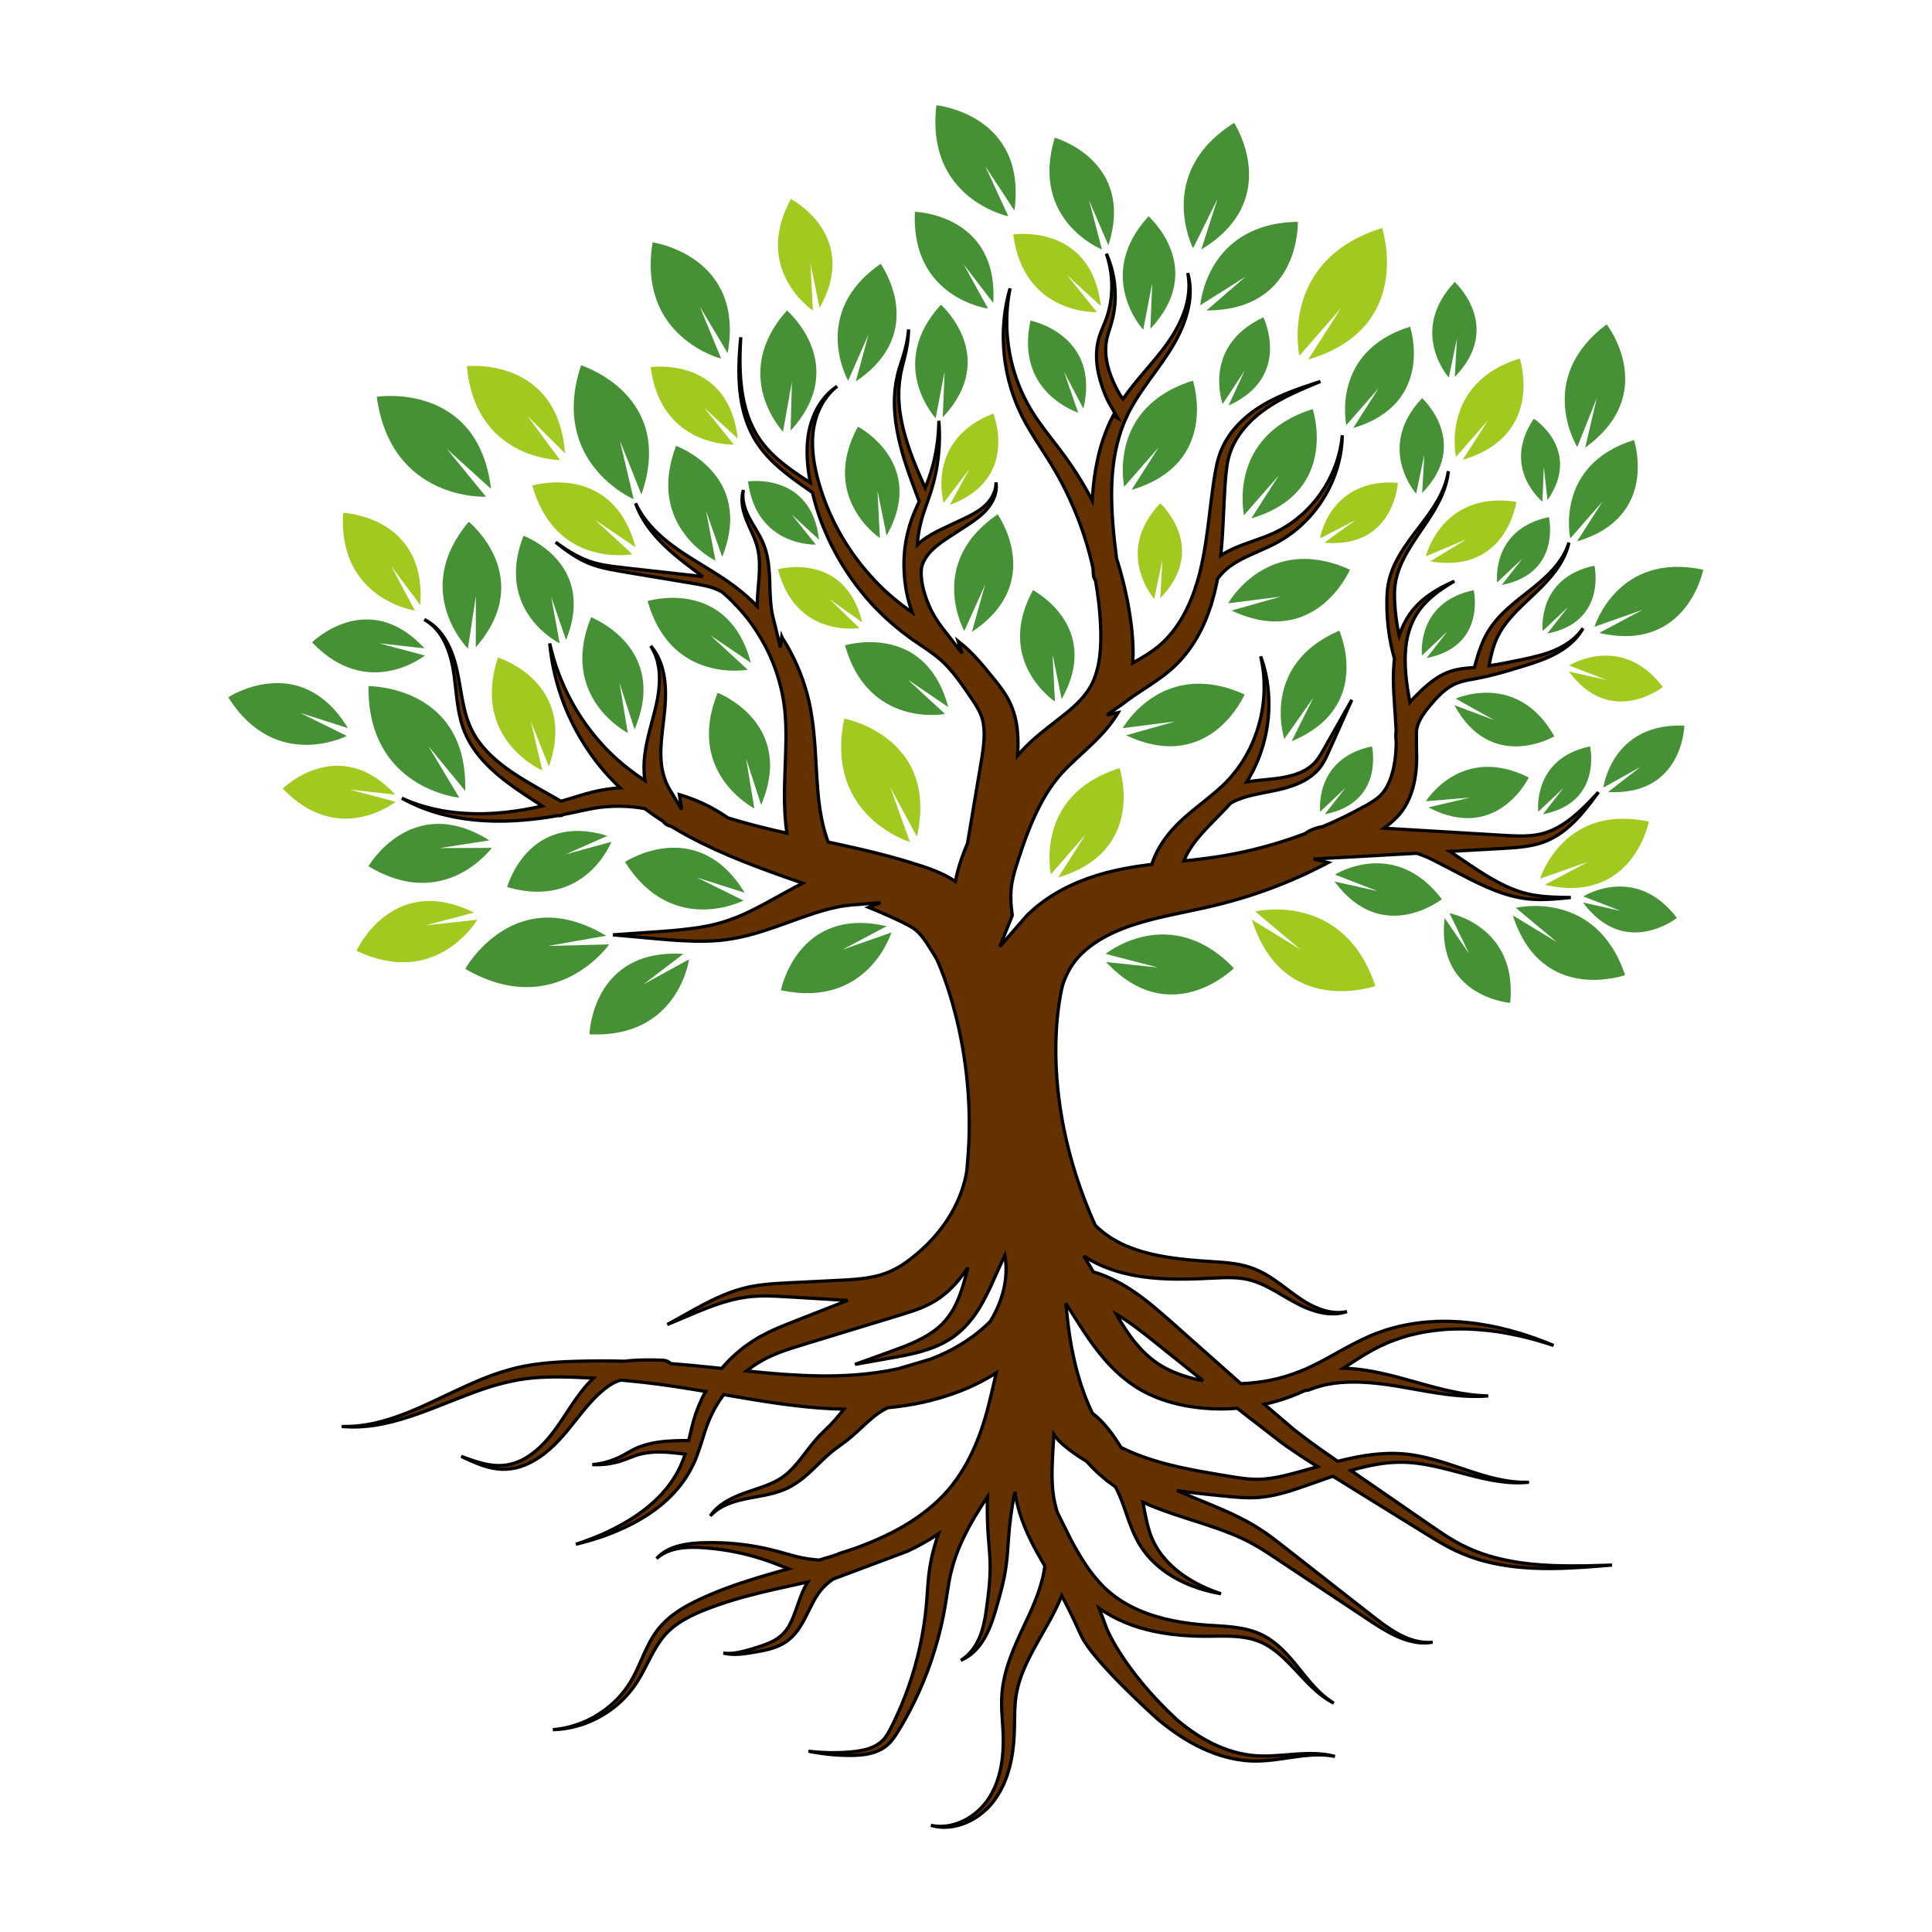 <?xml version="1.0" encoding="UTF-8" standalone="no"?>
<svg
   xmlns:dc="http://purl.org/dc/elements/1.1/"
   xmlns:cc="http://creativecommons.org/ns#"
   xmlns:rdf="http://www.w3.org/1999/02/22-rdf-syntax-ns#"
   xmlns:svg="http://www.w3.org/2000/svg"
   xmlns="http://www.w3.org/2000/svg"
   viewBox="0 0 793.707 793.707"
   height="793.707"
   width="793.707"
   xml:space="preserve"
   id="svg2"
   version="1.1"><defs
     id="defs6"><clipPath
       id="clipPath20"
       clipPathUnits="userSpaceOnUse"><path
         id="path18"
         d="M 0,5952.8 V 0 h 5952.8 v 5952.8 z" /></clipPath></defs><g
     transform="matrix(1.333,0,0,-1.333,0,793.707)"
     id="g10"><g
       transform="scale(0.1)"
       id="g12"><g
         id="g14"><g
           clip-path="url(#clipPath20)"
           id="g16"><path
             id="path22"
             style="fill:#a1c91f;fill-opacity:1;fill-rule:nonzero;stroke:none"
             d="m 1534.76,3927.91 c -83.9,-253.24 136.72,-348.02 136.72,-348.02 l -35.73,152.07 55.93,-139.81 c 90.11,259.28 -156.92,335.76 -156.92,335.76" /><path
             id="path24"
             style="fill:#a1c91f;fill-opacity:1;fill-rule:nonzero;stroke:none"
             d="m 2602.06,3739.61 c -62.72,-300.93 202.29,-380.39 202.29,-380.39 l -60.91,169.37 82.42,-152.69 c 69.04,308.66 -223.8,363.71 -223.8,363.71" /><path
             id="path26"
             style="fill:#a1c91f;fill-opacity:1;fill-rule:nonzero;stroke:none"
             d="m 1640.51,4457.81 c 72.49,-256.74 308.31,-211.55 308.31,-211.55 l -114.84,105.89 124.7,-84.42 c -70.73,265.22 -318.17,190.08 -318.17,190.08" /><path
             id="path28"
             style="fill:#a1c91f;fill-opacity:1;fill-rule:nonzero;stroke:none"
             d="m 1726.27,4536.42 -101.48,136.86 116.41,-115.87 c -21.76,298.61 -302.21,268.5 -302.21,268.5 25.38,-289.88 287.28,-289.49 287.28,-289.49" /><path
             id="path30"
             style="fill:#a1c91f;fill-opacity:1;fill-rule:nonzero;stroke:none"
             d="m 2648.6,4018.67 -92.95,89.98 101.55,-72.4 c -53.25,221.01 -259.62,163.75 -259.62,163.75 54.87,-214.02 251.02,-181.33 251.02,-181.33" /><path
             id="path32"
             style="fill:#a1c91f;fill-opacity:1;fill-rule:nonzero;stroke:none"
             d="m 3380.7,4992.31 -92.34,114.41 104.48,-95.78 c -29.34,256.68 -270.07,220.79 -270.07,220.79 32.14,-249.03 257.93,-239.42 257.93,-239.42" /><path
             id="path34"
             style="fill:#a1c91f;fill-opacity:1;fill-rule:nonzero;stroke:none"
             d="m 1278.79,4072.56 -73.55,137.82 89.93,-120.79 c 20.59,273.72 -237.79,284.28 -237.79,284.28 -16.14,-266.29 221.41,-301.31 221.41,-301.31" /><path
             id="path36"
             style="fill:#a1c91f;fill-opacity:1;fill-rule:nonzero;stroke:none"
             d="m 1460.89,3141.86 c -253.17,124.46 -362.2,-117.93 -362.2,-117.93 247.8,-117.37 372.17,95.79 372.17,95.79 l -159.61,-17.37 149.64,39.51" /><path
             id="path38"
             style="fill:#a1c91f;fill-opacity:1;fill-rule:nonzero;stroke:none"
             d="m 1077.96,3520.85 140.14,-15.51 c -174.36,188.82 -346.518,18.57 -346.518,18.57 172.108,-181.02 347.718,-40.65 347.718,-40.65 l -141.34,37.59" /><path
             id="path40"
             style="fill:#a1c91f;fill-opacity:1;fill-rule:nonzero;stroke:none"
             d="m 2005.39,4822.83 c 31.5,-247.79 256.13,-238.66 256.13,-238.66 l -91.64,113.99 103.75,-95.48 c -28.69,255.4 -268.24,220.15 -268.24,220.15" /><path
             id="path42"
             style="fill:#a1c91f;fill-opacity:1;fill-rule:nonzero;stroke:none"
             d="m 2908.32,4404.61 79.72,104.58 -60.95,-111.15 c 216.72,80.13 134.28,281.61 134.28,281.61 -209.48,-80.95 -153.05,-275.04 -153.05,-275.04" /><path
             id="path44"
             style="fill:#a1c91f;fill-opacity:1;fill-rule:nonzero;stroke:none"
             d="m 2505.24,4997.5 -7.48,146.06 28.14,-138.16 c 126.38,223.78 -88.39,335.57 -88.39,335.57 -119.66,-219.26 67.73,-343.47 67.73,-343.47" /><path
             id="path46"
             style="fill:#a1c91f;fill-opacity:1;fill-rule:nonzero;stroke:none"
             d="m 3868.64,3145.22 139.29,-117.08 -149.61,91.58 c 96.48,-304.84 380.39,-204.17 380.39,-204.17 -98.08,294.87 -370.07,229.67 -370.07,229.67" /><path
             id="path48"
             style="fill:#a1c91f;fill-opacity:1;fill-rule:nonzero;stroke:none"
             d="m 3238.81,3259.91 107.09,122.55 -84.46,-132.22 c 274.26,81.04 189.11,336.65 189.11,336.65 -265.37,-82.64 -211.74,-326.98 -211.74,-326.98" /><path
             id="path50"
             style="fill:#a1c91f;fill-opacity:1;fill-rule:nonzero;stroke:none"
             d="m 4133.51,5005.42 -101.68,-159.18 c 330.17,97.57 227.67,405.3 227.67,405.3 -319.49,-99.49 -254.92,-393.66 -254.92,-393.66 l 128.93,147.54" /><path
             id="path52"
             style="fill:#a1c91f;fill-opacity:1;fill-rule:nonzero;stroke:none"
             d="m 4487.26,4546.19 99.37,113.71 -78.37,-122.68 c 254.48,75.2 175.47,312.37 175.47,312.37 -246.23,-76.68 -196.47,-303.4 -196.47,-303.4" /><path
             id="path54"
             style="fill:#a1c91f;fill-opacity:1;fill-rule:nonzero;stroke:none"
             d="m 4394.4,4239.68 125.31,52.81 -111.85,-68.36 c 235.66,-39.58 265.32,183.57 265.32,183.57 -229.57,35.13 -278.78,-168.02 -278.78,-168.02" /><path
             id="path56"
             style="fill:#a1c91f;fill-opacity:1;fill-rule:nonzero;stroke:none"
             d="m 4746.48,3246.24 149.13,52.68 -134.57,-71.66 c 270.87,-62.2 320.69,194.85 320.69,194.85 -264.11,56.6 -335.25,-175.87 -335.25,-175.87" /><path
             id="path58"
             style="fill:#a1c91f;fill-opacity:1;fill-rule:nonzero;stroke:none"
             d="m 5124.81,3837 c -127.93,167.99 -288.45,66.24 -288.45,66.24 l 115.31,-44.63 -116.33,25.96 c 129.1,-174.75 289.47,-47.57 289.47,-47.57" /><path
             id="path60"
             style="fill:#a1c91f;fill-opacity:1;fill-rule:nonzero;stroke:none"
             d="m 4068.05,4294.91 109.5,56.58 -96.24,-69.68 c 215.73,-19.11 226.77,184.63 226.77,184.63 -209.92,15.52 -240.03,-171.53 -240.03,-171.53" /><path
             id="path62"
             style="fill:#a1c91f;fill-opacity:1;fill-rule:nonzero;stroke:none"
             d="M 3575.66,4403.25 C 3431.2,4250.14 3557.35,4108.8 3557.35,4108.8 l 25.17,120.65 -6.64,-118.63 c 150.91,155.35 -0.22,292.43 -0.22,292.43" /><path
             id="path64"
             style="fill:#469035;fill-opacity:1;fill-rule:nonzero;stroke:none"
             d="m 1952.9,4415.76 -42.37,180.3 66.31,-165.77 c 106.85,307.42 -186.05,398.11 -186.05,398.11 -99.48,-300.27 162.11,-412.64 162.11,-412.64" /><path
             id="path66"
             style="fill:#469035;fill-opacity:1;fill-rule:nonzero;stroke:none"
             d="m 1135.65,3839.75 c -3.65,-316.3 279.7,-343.98 279.7,-343.98 l -95.09,158.94 113.5,-137.83 c 8.5,325.35 -298.11,322.87 -298.11,322.87" /><path
             id="path68"
             style="fill:#469035;fill-opacity:1;fill-rule:nonzero;stroke:none"
             d="m 1821.71,4051.87 c -100.72,-247.04 113.03,-356.42 113.03,-356.42 l -25.44,154.13 46.42,-143.26 c 107.32,252.64 -134.01,345.55 -134.01,345.55" /><path
             id="path70"
             style="fill:#469035;fill-opacity:1;fill-rule:nonzero;stroke:none"
             d="m 1995.86,4101.95 c 72.49,-256.74 308.31,-211.55 308.31,-211.55 l -114.83,105.89 124.69,-84.42 c -70.73,265.22 -318.17,190.08 -318.17,190.08" /><path
             id="path72"
             style="fill:#469035;fill-opacity:1;fill-rule:nonzero;stroke:none"
             d="m 2604.17,3965.44 c 72.49,-256.75 308.31,-211.55 308.31,-211.55 l -114.84,105.89 124.69,-84.43 c -70.73,265.23 -318.16,190.09 -318.16,190.09" /><path
             id="path74"
             style="fill:#469035;fill-opacity:1;fill-rule:nonzero;stroke:none"
             d="m 2971.96,4009.57 63.93,142.53 -40.45,-145.06 c 229.03,151.3 79.19,362.07 79.19,362.07 -220.43,-150.28 -102.67,-359.54 -102.67,-359.54" /><path
             id="path76"
             style="fill:#469035;fill-opacity:1;fill-rule:nonzero;stroke:none"
             d="m 2083.51,4580.05 c -94.77,-249.38 121.54,-353.6 121.54,-353.6 l -29.12,153.47 49.83,-142.1 c 101.24,255.14 -142.25,342.23 -142.25,342.23" /><path
             id="path78"
             style="fill:#469035;fill-opacity:1;fill-rule:nonzero;stroke:none"
             d="m 2440.51,4777.58 -3.96,-150.54 c 185.36,202.45 -11.23,370.46 -11.23,370.46 -177.27,-199.37 -12.17,-373.72 -12.17,-373.72 l 27.36,153.8" /><path
             id="path80"
             style="fill:#469035;fill-opacity:1;fill-rule:nonzero;stroke:none"
             d="m 2676.83,4923.99 -39.39,-145.34 c 227.92,152.98 76.53,362.64 76.53,362.64 C 2494.66,4989.39 2613.94,4781 2613.94,4781 l 62.89,142.99" /><path
             id="path82"
             style="fill:#469035;fill-opacity:1;fill-rule:nonzero;stroke:none"
             d="m 3045,5003.25 -75.37,136.83 91.52,-119.59 c 16.96,273.97 -241.54,281.11 -241.54,281.11 -12.6,-266.49 225.39,-298.35 225.39,-298.35" /><path
             id="path84"
             style="fill:#469035;fill-opacity:1;fill-rule:nonzero;stroke:none"
             d="m 2885.98,5629.96 c -34.76,-288.8 221.52,-342.25 221.52,-342.25 l -71.14,154.75 90.07,-137.28 c 40.09,296.58 -240.45,324.78 -240.45,324.78" /><path
             id="path86"
             style="fill:#469035;fill-opacity:1;fill-rule:nonzero;stroke:none"
             d="m 3415.98,5198.15 c 83.64,261.44 -165.22,331.76 -165.22,331.76 -77.57,-255.25 145.34,-344.51 145.34,-344.51 l -39.51,151.13 59.39,-138.38" /><path
             id="path88"
             style="fill:#469035;fill-opacity:1;fill-rule:nonzero;stroke:none"
             d="m 2211.76,3819.13 c -100.72,-247.04 113.03,-356.42 113.03,-356.42 l -25.43,154.13 46.41,-143.26 c 107.33,252.64 -134.01,345.55 -134.01,345.55" /><path
             id="path90"
             style="fill:#469035;fill-opacity:1;fill-rule:nonzero;stroke:none"
             d="m 1444.69,4346.29 c -179.89,-213.18 -2.61,-390.94 -2.61,-390.94 l 24.44,161.49 -0.07,-157.45 c 188.27,216.62 -21.76,386.9 -21.76,386.9" /><path
             id="path92"
             style="fill:#469035;fill-opacity:1;fill-rule:nonzero;stroke:none"
             d="m 1497.72,4423.45 -120.75,147.51 136.32,-123.24 c -40.34,332.53 -352.13,283.83 -352.13,283.83 43.91,-322.58 336.56,-308.1 336.56,-308.1" /><path
             id="path94"
             style="fill:#469035;fill-opacity:1;fill-rule:nonzero;stroke:none"
             d="m 1515.73,3341.26 -160.55,-0.67 152.94,23.72 c -238.85,150.14 -372.5,-79.59 -372.5,-79.59 234.24,-142.52 380.11,56.54 380.11,56.54" /><path
             id="path96"
             style="fill:#469035;fill-opacity:1;fill-rule:nonzero;stroke:none"
             d="m 1884.32,3359.81 -141.16,-38.46 129.03,56.96 c -245.66,75.8 -309.11,-157.95 -309.11,-157.95 239.81,-70.18 321.24,139.45 321.24,139.45" /><path
             id="path98"
             style="fill:#469035;fill-opacity:1;fill-rule:nonzero;stroke:none"
             d="m 2106.02,3014.34 c -281.54,18.03 -289.44,-247.63 -289.44,-247.63 273.85,-13.54 307.12,230.99 307.12,230.99 l -140.79,-77.15 123.11,93.79" /><path
             id="path100"
             style="fill:#469035;fill-opacity:1;fill-rule:nonzero;stroke:none"
             d="m 1926.15,3297.89 c 146.05,-232.06 365.41,-119 365.41,-119 l -143.98,71.04 147.46,-47.01 c -146.77,240.93 -368.89,94.97 -368.89,94.97" /><path
             id="path102"
             style="fill:#469035;fill-opacity:1;fill-rule:nonzero;stroke:none"
             d="m 703.441,3805.26 c 146.043,-232.05 365.409,-118.99 365.409,-118.99 l -143.979,71.04 147.459,-47.01 c -146.775,240.93 -368.889,94.96 -368.889,94.96" /><path
             id="path104"
             style="fill:#469035;fill-opacity:1;fill-rule:nonzero;stroke:none"
             d="m 2732.6,3099.8 c -274.87,63.56 -325.85,-197.29 -325.85,-197.29 268.01,-57.87 340.59,178 340.59,178 l -151.46,-53.25 136.72,72.54" /><path
             id="path106"
             style="fill:#469035;fill-opacity:1;fill-rule:nonzero;stroke:none"
             d="m 1877.43,3043.61 -187.88,-4.64 178.43,31.44 c -283.16,169.95 -434.05,-102.13 -434.05,-102.13 277.58,-161.15 443.5,75.33 443.5,75.33" /><path
             id="path108"
             style="fill:#469035;fill-opacity:1;fill-rule:nonzero;stroke:none"
             d="m 1309.48,3934.08 -141.35,37.59 140.14,-15.5 c -174.35,188.82 -346.516,18.56 -346.516,18.56 172.116,-181.02 347.726,-40.65 347.726,-40.65" /><path
             id="path110"
             style="fill:#469035;fill-opacity:1;fill-rule:nonzero;stroke:none"
             d="m 1724.99,3971.37 -26.35,143.87 45.81,-133.35 c 96.31,238.28 -131.14,321.28 -131.14,321.28 -90.23,-232.92 111.68,-331.8 111.68,-331.8" /><path
             id="path112"
             style="fill:#469035;fill-opacity:1;fill-rule:nonzero;stroke:none"
             d="m 2514.38,4275.89 -74.8,93.04 84.69,-77.93 c -23.42,208.47 -218.95,179.7 -218.95,179.7 25.71,-202.26 209.06,-194.81 209.06,-194.81" /><path
             id="path114"
             style="fill:#469035;fill-opacity:1;fill-rule:nonzero;stroke:none"
             d="m 2644.1,4639.37 c -119.66,-219.26 67.73,-343.47 67.73,-343.47 l -7.48,146.07 28.13,-138.16 c 126.39,223.78 -88.38,335.56 -88.38,335.56" /><path
             id="path116"
             style="fill:#469035;fill-opacity:1;fill-rule:nonzero;stroke:none"
             d="m 3183.57,4135.43 c -119.66,-219.26 67.73,-343.48 67.73,-343.48 l -7.48,146.07 28.14,-138.16 c 126.38,223.78 -88.39,335.57 -88.39,335.57" /><path
             id="path118"
             style="fill:#469035;fill-opacity:1;fill-rule:nonzero;stroke:none"
             d="m 2899.82,5015.18 c -168.56,-184.33 -16.26,-349.71 -16.26,-349.71 l 27.62,143.63 -5.68,-140.88 c 176.18,187.11 -5.68,346.96 -5.68,346.96" /><path
             id="path120"
             style="fill:#469035;fill-opacity:1;fill-rule:nonzero;stroke:none"
             d="m 3551.01,5081.62 -5.67,-140.88 c 176.18,187.12 -5.68,346.97 -5.68,346.97 C 3371.1,5103.37 3523.39,4938 3523.39,4938 l 27.62,143.62" /><path
             id="path122"
             style="fill:#469035;fill-opacity:1;fill-rule:nonzero;stroke:none"
             d="m 3699.19,5013.45 139.68,88.32 -120.44,-104.27 c 290.39,-0.42 281.42,273.01 281.42,273.01 -282.21,-3.71 -300.66,-257.06 -300.66,-257.06" /><path
             id="path124"
             style="fill:#469035;fill-opacity:1;fill-rule:nonzero;stroke:none"
             d="m 3571.81,4576.76 -84.46,-132.21 c 274.26,81.04 189.11,336.65 189.11,336.65 -265.37,-82.64 -211.74,-326.99 -211.74,-326.99 l 107.09,122.55" /><path
             id="path126"
             style="fill:#469035;fill-opacity:1;fill-rule:nonzero;stroke:none"
             d="m 4160.57,4198.57 c -253.22,114.58 -375.51,-103.65 -375.51,-103.65 l 161.46,20.42 -150.97,-42.68 c 258.8,-121.68 365.02,125.91 365.02,125.91" /><path
             id="path128"
             style="fill:#469035;fill-opacity:1;fill-rule:nonzero;stroke:none"
             d="m 3460.28,3710.32 161.46,20.41 -150.97,-42.68 c 258.8,-121.68 365.02,125.92 365.02,125.92 -253.23,114.58 -375.51,-103.65 -375.51,-103.65" /><path
             id="path130"
             style="fill:#469035;fill-opacity:1;fill-rule:nonzero;stroke:none"
             d="m 3833.97,4366.42 107.1,122.55 -84.46,-132.22 c 274.25,81.05 189.11,336.66 189.11,336.66 -265.38,-82.64 -211.75,-326.99 -211.75,-326.99" /><path
             id="path132"
             style="fill:#469035;fill-opacity:1;fill-rule:nonzero;stroke:none"
             d="m 4248.79,4757.84 -78.37,-122.68 c 254.48,75.2 175.47,312.37 175.47,312.37 -246.23,-76.68 -196.47,-303.39 -196.47,-303.39 l 99.37,113.7" /><path
             id="path134"
             style="fill:#469035;fill-opacity:1;fill-rule:nonzero;stroke:none"
             d="m 4839.46,4294.78 99.37,113.71 -78.37,-122.68 c 254.48,75.2 175.47,312.37 175.47,312.37 -246.23,-76.68 -196.47,-303.4 -196.47,-303.4" /><path
             id="path136"
             style="fill:#469035;fill-opacity:1;fill-rule:nonzero;stroke:none"
             d="m 4921.14,4727.37 -35.62,-152.54 c 231.32,167.38 66.26,379.78 66.26,379.78 C 4729.37,4788.67 4861,4576.42 4861,4576.42 l 60.14,150.95" /><path
             id="path138"
             style="fill:#469035;fill-opacity:1;fill-rule:nonzero;stroke:none"
             d="m 3407.4,3014.49 160.84,-41.9 -159.34,16.81 c 199.22,-213.56 393.88,-19.1 393.88,-19.1 -196.63,204.72 -395.38,44.19 -395.38,44.19" /><path
             id="path140"
             style="fill:#469035;fill-opacity:1;fill-rule:nonzero;stroke:none"
             d="m 4605.12,3734.89 -122.73,46.06 c 113.87,-210.07 308,-96.08 308,-96.08 -113.64,202.54 -304.03,116.26 -304.03,116.26 l 118.76,-66.24" /><path
             id="path142"
             style="fill:#469035;fill-opacity:1;fill-rule:nonzero;stroke:none"
             d="m 4394.4,3484.88 135.52,11.3 -127.55,-30.26 c 211.71,-110.8 309.21,92.11 309.21,92.11 -207.31,104.68 -317.18,-73.15 -317.18,-73.15" /><path
             id="path144"
             style="fill:#469035;fill-opacity:1;fill-rule:nonzero;stroke:none"
             d="m 4671.66,3156.38 126.85,-105.8 -136.13,82.6 c 88.65,-276.38 346.02,-183.99 346.02,-183.99 -90.07,267.33 -336.74,207.19 -336.74,207.19" /><path
             id="path146"
             style="fill:#469035;fill-opacity:1;fill-rule:nonzero;stroke:none"
             d="m 4127.48,4010.71 c -245.23,-105.77 -169.3,-333.84 -169.3,-333.84 l 89.95,127.92 -67.34,-134.87 c 253.88,105.15 146.69,340.79 146.69,340.79" /><path
             id="path148"
             style="fill:#469035;fill-opacity:1;fill-rule:nonzero;stroke:none"
             d="m 4914.11,4022.61 149.13,52.68 -134.58,-71.66 c 270.87,-62.2 320.7,194.84 320.7,194.84 -264.11,56.61 -335.25,-175.86 -335.25,-175.86" /><path
             id="path150"
             style="fill:#469035;fill-opacity:1;fill-rule:nonzero;stroke:none"
             d="m 4941.43,3526.91 114.67,64.07 -100.09,-77.56 c 230.45,-12.87 235.13,204.53 235.13,204.53 -224.13,9.23 -249.71,-191.04 -249.71,-191.04" /><path
             id="path152"
             style="fill:#469035;fill-opacity:1;fill-rule:nonzero;stroke:none"
             d="m 4467.41,3139.8 60.74,-125.47 -75.94,110.86 c -27.97,-243.35 202.06,-261.84 202.06,-261.84 23.73,236.89 -186.86,276.45 -186.86,276.45" /><path
             id="path154"
             style="fill:#469035;fill-opacity:1;fill-rule:nonzero;stroke:none"
             d="m 4879.7,3191.55 115.31,-44.63 -116.33,25.96 c 129.1,-174.75 289.47,-47.57 289.47,-47.57 -127.93,167.99 -288.45,66.24 -288.45,66.24" /><path
             id="path156"
             style="fill:#469035;fill-opacity:1;fill-rule:nonzero;stroke:none"
             d="m 4114.18,3258.82 131.72,-50.97 -132.89,29.65 c 147.48,-199.63 330.68,-54.34 330.68,-54.34 -146.14,191.91 -329.51,75.66 -329.51,75.66" /><path
             id="path158"
             style="fill:#469035;fill-opacity:1;fill-rule:nonzero;stroke:none"
             d="m 4913.95,4210.91 c -179.41,-37.61 -159.53,-201.39 -159.53,-201.39 l 78,73.74 -63.75,-81.51 c 185.15,36 145.28,209.16 145.28,209.16" /><path
             id="path160"
             style="fill:#469035;fill-opacity:1;fill-rule:nonzero;stroke:none"
             d="m 4753.6,4408.34 4.32,107.25 11.31,-102.85 c 107.36,155.07 -42.11,251.16 -42.11,251.16 -102.13,-152.22 26.48,-255.56 26.48,-255.56" /><path
             id="path162"
             style="fill:#469035;fill-opacity:1;fill-rule:nonzero;stroke:none"
             d="M 4541.93,4135.43 C 4362.52,4097.82 4382.4,3934.04 4382.4,3934.04 l 78,73.73 -63.74,-81.5 c 185.14,36 145.27,209.16 145.27,209.16" /><path
             id="path164"
             style="fill:#469035;fill-opacity:1;fill-rule:nonzero;stroke:none"
             d="m 4692.08,4232.95 -63.75,-81.5 c 185.15,36 145.28,209.15 145.28,209.15 -179.41,-37.6 -159.53,-201.39 -159.53,-201.39 l 78,73.74" /><path
             id="path166"
             style="fill:#469035;fill-opacity:1;fill-rule:nonzero;stroke:none"
             d="M 4900.41,3653.99 C 4721,3616.39 4740.88,3452.6 4740.88,3452.6 l 77.99,73.74 -63.74,-81.51 c 185.14,36.01 145.28,209.16 145.28,209.16" /><path
             id="path168"
             style="fill:#469035;fill-opacity:1;fill-rule:nonzero;stroke:none"
             d="M 4228.23,3653.99 C 4048.82,3616.39 4068.7,3452.6 4068.7,3452.6 l 78,73.74 -63.75,-81.51 c 185.15,36.01 145.28,209.16 145.28,209.16" /><path
             id="path170"
             style="fill:#469035;fill-opacity:1;fill-rule:nonzero;stroke:none"
             d="m 3893.64,4976.32 c -190.67,-89.18 -125.42,-267.04 -125.42,-267.04 l 67.82,102.92 -49.84,-107.86 c 197.5,88.88 107.44,271.98 107.44,271.98" /><path
             id="path172"
             style="fill:#469035;fill-opacity:1;fill-rule:nonzero;stroke:none"
             d="m 3176,4966.3 c -48.97,-222.55 146.82,-283.63 146.82,-283.63 l -43.75,126.05 59.83,-113.87 C 3392.62,4923.08 3176,4966.3 3176,4966.3" /><path
             id="path174"
             style="fill:#469035;fill-opacity:1;fill-rule:nonzero;stroke:none"
             d="m 4490.29,4911.43 -6.64,-118.64 c 150.91,155.35 -0.22,292.43 -0.22,292.43 -144.46,-153.1 -18.31,-294.45 -18.31,-294.45 l 25.17,120.66" /><path
             id="path176"
             style="fill:#469035;fill-opacity:1;fill-rule:nonzero;stroke:none"
             d="m 4364.49,4432.83 25.16,120.65 -6.63,-118.63 c 150.9,155.35 -0.23,292.43 -0.23,292.43 -144.45,-153.11 -18.3,-294.45 -18.3,-294.45" /><path
             id="path178"
             style="fill:#469035;fill-opacity:1;fill-rule:nonzero;stroke:none"
             d="m 3752.35,5341.32 -49.96,-155.92 c 255.11,154.9 101.03,390.1 101.03,390.1 -245.72,-154.14 -126.45,-386.38 -126.45,-386.38 l 75.38,152.2" /><path
             id="path180"
             style="fill:#469035;fill-opacity:1;fill-rule:nonzero;stroke:none"
             d="m 2222.55,4848.98 -65.93,160.85 85.98,-143.84 c 53.56,300.74 -231.32,341.47 -231.32,341.47 -47.79,-293.01 211.27,-358.48 211.27,-358.48" /><path
             id="path182"
             style="fill:#643101;fill-opacity:1;fill-rule:nonzero;stroke:black; stroke-width:10;"
             d="m 3963.84,1407.7 c -22.41,-5.36 -44.62,-9.57 -66.39,-11.43 -5.44,-0.47 -10.93,-0.78 -15.9,-0.93 l -8.58,-0.14 -7.77,0.11 c -10.7,0.33 -21.55,1.25 -32.53,2.58 -21.86,2.64 -44.73,6.74 -67.4,10.41 -22.57,3.74 -44.75,7.51 -66.37,11.49 -43.26,7.94 -84.34,16.86 -122.16,27.56 -37.98,10.7 -72.22,23.08 -102.74,36.89 -6.55,2.97 -12.82,6.02 -18.99,9.09 l -1.12,1.85 c -11.19,17.85 -22.74,35.26 -35.14,50.98 -12.35,15.75 -25.37,29.98 -38.79,41.82 -4.39,3.88 -8.78,7.4 -13.16,10.76 -18.73,38.37 -33.28,78.59 -44.66,118.84 -8.06,28.03 -14.08,56.39 -19.54,84.13 -2.27,13.96 -4.75,26.4 -6.78,41.46 -1,6.96 -1.98,13.87 -2.96,20.74 -0.85,6.91 -1.68,13.78 -2.51,20.6 -2.13,17.9 -3.86,35.52 -5.46,53.01 1.03,-1.62 2.05,-3.17 3.09,-4.81 16.79,-26.37 34.05,-54.31 53.01,-82.94 18.91,-28.6 39.93,-57.94 64.53,-86.14 24.57,-28.15 53.14,-55.16 86.12,-77.44 l 12.39,-8.31 2.19,-1.44 1.4,-0.83 2.81,-1.64 5.91,-3.43 c 9.53,-5.38 18.06,-9.81 27.11,-13.99 17.93,-8.44 36.35,-15.24 54.88,-21.01 18.56,-5.72 37.29,-10.14 56.02,-13.69 9.55,-1.68 18.32,-3.26 28.52,-4.5 8.72,-1.07 17.16,-2.22 27.32,-3 34.79,-3.16 69.29,-3.07 103.29,-0.31 1.96,-1.58 3.85,-3.09 5.81,-4.67 l 8.83,-7.09 9.64,-7.48 18.03,-13.94 c 12.05,-9.32 24.16,-18.69 36.32,-28.09 12.16,-9.41 24.37,-18.84 36.61,-28.31 l 18.4,-14.23 5.29,-4.07 4.75,-3.38 9.65,-6.81 c 26.03,-18.22 52.39,-35.53 78.96,-52.45 5.01,-3.17 10,-6.22 15.01,-9.37 -32.52,-9.16 -64.99,-18.64 -96.94,-26.45 z m -463.29,456.12 c 36,-26.81 75.5,-59.52 117.45,-92.93 28.84,-23.13 58.81,-47.19 89.56,-71.86 -60.21,11.29 -115.94,32.41 -158.2,66.81 -44.93,35.5 -78.77,85.05 -108.92,138.23 19.21,-11.3 39.27,-24.74 60.11,-40.25 z m -449.28,16.9 c -24.25,-23.65 -53.53,-47.63 -88.49,-68.87 -28.07,-17.54 -60,-33.05 -94.99,-46.35 l -95.91,-28.42 -1.78,-0.69 c -43.95,-9.78 -90.84,-16.39 -139.73,-19.74 -32.94,-2.29 -66.76,-3.17 -101.19,-2.79 -17.43,0.25 -34.14,0.65 -52.38,1.43 -17.5,0.77 -34.77,1.71 -52.68,2.91 -40.66,2.73 -81.93,6.61 -123.53,10.85 5.76,4.53 11.64,8.9 17.67,13.08 11.61,8.34 24.07,15.57 35.66,22.06 l 10.36,5.28 5.21,2.65 1.3,0.67 -0.1,-0.09 0.61,0.28 2.44,1.13 c 6.5,3 13.13,5.87 19.91,8.58 27.07,10.91 56.04,19.75 86.08,28.91 60.06,18.33 120.12,36.66 179.24,54.71 29.57,9.02 58.89,17.97 87.87,26.81 14.55,4.46 29.02,8.88 43.38,13.28 14.76,4.61 30.07,9.58 45.78,15.9 15.8,6.36 31.4,13.66 47.67,23.8 15.17,9.33 29.86,21.07 42.33,32.85 23.54,22.15 41.32,45.74 57.11,68.95 -2.56,-9.89 -5.12,-19.78 -7.68,-29.69 -7.69,-28.22 -16.13,-55.28 -27.51,-79.67 -11.49,-24.51 -25.52,-45.59 -43.76,-64.25 -17.14,-17.37 -38.98,-32.25 -60.79,-43.87 -21.95,-11.8 -44.4,-21.05 -65.43,-29.19 -42.37,-15.88 -78.57,-28.52 -103.52,-37.64 -25.06,-9.03 -39.38,-14.2 -39.38,-14.2 0,0 14.99,2.66 41.22,7.32 26.29,4.79 63.57,11 108.84,19.63 22.65,4.57 47.36,10.05 73.38,18.73 26.11,8.77 53.1,20.43 79.83,39.4 25.25,18.05 49.11,42.9 67.77,69.95 18.91,27.17 33.74,56.44 47.11,85.06 12.52,27.79 25.04,55.57 37.37,82.92 2.1,4.36 4.2,8.69 6.29,13.02 6.69,-36.47 10.65,-113.91 -45.58,-204.7 z m 1830.88,-752.11 c -27.31,-0.37 -60.47,-0.64 -98.38,0.88 -37.87,1.57 -80.58,4.96 -126.19,13.32 -45.54,8.44 -94.12,21.55 -141.34,44.58 -47.49,22.06 -92.51,55.78 -141.07,88.84 -48.21,33.26 -98.03,67.63 -148.65,102.56 -20.85,14.45 -42,28.99 -63.13,43.55 26.39,7.69 52.6,14.28 78.57,18.62 21.36,3.69 42.54,6.06 63.3,6.56 10.28,0.58 20.92,0.09 30.54,-0.17 10.41,-0.8 21.01,-1.23 30.55,-2.69 39.27,-4.75 76.87,-14.07 111.2,-23.11 34.43,-9.08 66.14,-17.74 94.61,-23.98 28.43,-6.47 53.72,-9.97 74.54,-11.77 10.44,-0.78 19.74,-1.46 27.88,-1.27 8.11,-0.06 15,-0.17 20.57,0.41 11.14,0.75 17.07,1.16 17.07,1.16 0,0 -5.94,-0.02 -17.09,-0.05 -5.56,-0.21 -12.42,0.35 -20.45,0.94 -8.05,0.33 -17.23,1.61 -27.49,3.05 -20.46,3.14 -45.1,8.2 -72.77,16.42 -27.72,8.01 -58.53,18.62 -92.44,29.99 -33.99,11.33 -70.95,23.24 -112.51,31.07 -10.58,2.26 -20.67,3.3 -31.1,4.8 -11.28,1.1 -21.86,2.24 -33.04,2.39 -22.16,0.9 -44.81,-0.15 -67.6,-2.56 -38.25,-3.85 -76.75,-11.93 -115.12,-21.52 -16.4,11.37 -32.86,22.72 -49.1,34.18 -25.28,17.91 -50.27,36.18 -74.32,54.87 l -9.07,7.1 -4.57,3.61 -3.76,3.25 -17.67,15.12 c -11.76,10.07 -23.49,20.11 -35.17,30.11 -10.82,9.26 -21.58,18.48 -32.3,27.66 11.92,2.62 23.77,5.46 35.48,8.75 31.24,8.73 61.31,20.27 90.08,33.7 3.85,-0.28 7.8,0.18 11.65,1.62 0,0 2.09,0.77 6,2.23 3.76,1.34 10.05,3.95 16.24,5.71 6.3,2.18 14.68,4.4 24.51,6.86 4.95,1.02 10.22,2.1 15.78,3.24 5.64,0.88 11.58,1.81 17.77,2.78 24.97,3.21 54.86,4.44 87.25,2.77 32.37,-1.61 67.24,-5.98 101.96,-11.63 35.06,-6.1 70.13,-12.19 103,-17.9 33.06,-5.52 64.17,-9.7 90.93,-11.89 26.78,-2.18 49.16,-2.43 64.76,-1.86 7.8,0.08 13.91,0.65 18.08,0.85 4.16,0.26 6.38,0.4 6.38,0.4 0,0 -2.22,0.08 -6.39,0.22 -4.17,0.21 -10.28,0.23 -18.03,0.9 -15.5,0.95 -37.56,3.35 -63.68,8.06 -26.13,4.72 -56.26,11.78 -88.35,20.41 -32.17,8.87 -66.5,18.34 -100.82,27.8 -34.81,9.21 -70.07,17.19 -104.05,22.23 -22.58,3.38 -44.4,5.24 -64.88,5.92 21.74,14.25 42.84,28.16 63.85,40.81 13.24,8.05 26.5,15.42 39.78,22.26 l 9.38,4.73 10.53,4.68 c 6.99,3.08 13.94,6.14 20.84,9.18 26.44,9.91 53.67,19.27 80.79,24.72 26.94,6.35 53.65,9.62 79.38,12.23 51.59,4.26 99.56,2.01 141.77,-2.63 42.28,-4.59 78.74,-12.35 108.61,-19.24 29.85,-7.14 53.02,-14.04 68.73,-18.99 15.7,-5.05 24.07,-7.75 24.07,-7.75 0,0 -8.15,3.31 -23.45,9.5 -15.33,6.11 -37.99,14.72 -67.44,24.1 -29.49,9.14 -65.66,19.67 -108.25,27.51 -42.52,7.87 -91.38,13.84 -145.25,13.38 -54.03,-0.81 -112.01,-7.91 -173.17,-27.1 -7.14,-2.54 -14.33,-5.09 -21.57,-7.66 l -10.85,-3.9 -11.75,-4.81 c -14.81,-6.3 -29.56,-13.15 -44.04,-20.55 -29.05,-14.69 -57.5,-31 -86.12,-46.71 -14.32,-7.88 -28.68,-15.53 -43.19,-22.75 -7.4,-3.75 -14.17,-6.89 -21.66,-10.36 -7.87,-3.63 -14.76,-6.53 -22.39,-9.55 -29.81,-11.99 -60.93,-21.63 -92.93,-28.05 -30.03,-6.16 -60.92,-9.71 -91.83,-10.73 -10.18,9.04 -20.53,18.23 -30.57,27.14 -43.8,38.88 -86.15,76.47 -126.3,112.11 -40.34,35.52 -77.37,69.53 -115.01,100.66 -37.53,30.91 -75.7,57.63 -113.49,76.78 -8.82,4.64 -20.18,9.71 -28.48,13.23 -2.06,0.85 -4.1,1.69 -6.12,2.52 l -3.01,1.24 -1.5,0.62 -2.64,0.98 c -4.58,1.7 -9.07,3.35 -13.53,4.8 -4.76,1.61 -9.44,3.06 -14.05,4.41 l -0.86,1.56 c -8.26,14.16 -16.11,27.9 -25.62,42.56 l -3.02,4.75 4.95,-3.23 c 12.1,-7.23 27.11,-16.25 39.76,-21.68 13.05,-6.49 26.57,-11.39 39.91,-16.41 26.92,-9.3 54.05,-15.6 80.8,-20.24 53.58,-8.92 105.54,-10.3 154.85,-9.53 24.68,0.38 48.71,1.5 72.1,2.63 23.24,1.2 45.25,2.31 66.16,1.62 21.06,-0.7 40.26,-3.08 59.22,-8.62 17.79,-5.12 35.82,-13.13 52.32,-21.75 33.27,-17.47 63.37,-37.33 91.91,-51.65 28.85,-14.58 55.66,-23.44 78.46,-27.17 22.83,-3.66 41.04,-2.29 52.97,0.09 5.99,1.18 10.48,2.34 13.45,3.37 2.99,0.91 4.53,1.38 4.53,1.38 0,0 -1.58,-0.29 -4.66,-0.86 -3.04,-0.68 -7.62,-1.31 -13.59,-1.8 -11.93,-1 -29.66,-0.25 -50.96,5.71 -21.23,5.99 -45.86,17.43 -71.39,34.21 -25.95,16.93 -52.78,39.49 -85.67,61.93 -16.63,11.17 -34.42,21.94 -55.86,30.89 -20.27,8.57 -43.69,14.34 -66.68,17.66 -23.17,3.43 -46.7,4.87 -69.91,6.33 -23.08,1.52 -46.53,3.11 -70.1,5.43 -47.09,4.62 -95.01,11.63 -140.49,24.72 -22.65,6.67 -44.74,14.61 -65.41,24.54 -10.13,5.29 -20.38,10.31 -29.75,16.49 -4.85,2.93 -9.63,5.87 -13.47,8.92 l -6.15,4.44 c -2.1,1.54 -3.92,2.64 -6.59,4.97 l -14.9,12.34 -0.93,0.77 -0.46,0.39 c 2.79,-2.14 0.56,-0.39 1.08,-0.78 l -1.49,1.39 -2.97,2.82 -5.85,5.79 c -189.48,421.96 -100.46,739.13 -99.15,743.74 1.62,4.45 3.31,8.91 5.02,13.12 3.97,9.7 8.27,19.01 12.99,27.73 l 3.59,6.46 1.88,3.12 0.46,0.79 c -3.58,-4.73 -0.77,-0.98 -1.46,-1.9 l 0.39,0.57 1.58,2.28 6.35,9.17 1.58,2.27 0.86,1.11 1.7,2.28 c 1.27,1.62 1.89,2.94 3.61,4.96 l 5.07,6.06 c 3.34,4.11 7.3,7.96 11.02,12.05 8.05,7.79 16.49,15.77 26.26,23.16 19.13,15.1 42.01,28.86 67.26,41.21 12.66,6.15 26.02,11.8 39.8,17.2 l 10.5,3.86 2.64,0.97 1.32,0.48 0.66,0.25 c -1.65,-0.45 -0.02,0.02 -0.19,-0.01 l 6.16,2.03 c 7.5,2.41 15.03,4.84 22.59,7.28 60.3,18.55 129.88,31.29 203.69,47.59 74.61,16.48 150.31,38.6 222.65,66.79 33.97,13.06 67.3,27.5 99.97,42.93 l 49.61,24.61 c 3.25,1.69 6.41,3.49 9.63,5.2 l -44.68,11.16 135.96,7.37 c 52.64,2.97 114.86,6.47 181.07,10.19 4.29,-1.22 8.67,-2.51 13.37,-4.22 11.48,-4.16 24.05,-9.72 37.51,-16.43 13.72,-7.08 28.19,-14.55 43.16,-22.27 30.17,-15.55 62.09,-32.72 95.35,-48.72 33.17,-15.94 67.73,-30.15 101.51,-39.05 16.89,-4.5 33.42,-7.64 49.39,-9.57 15.63,-1.77 30.85,-2.41 44.51,-2.31 27.49,0.17 50.09,2.39 65.9,3.83 15.78,1.58 24.8,2.49 24.8,2.49 0,0 -9.06,0.13 -24.91,0.35 -15.82,0.38 -38.5,0.77 -65.24,3.68 -13.45,1.46 -27.55,3.67 -42.56,7.14 -14.66,3.51 -30.03,8.29 -45.39,14.34 -30.82,12.03 -61.87,29.15 -92.02,48.15 -30.1,18.98 -59.9,39.69 -88.16,58.63 -4.93,3.31 -9.73,6.52 -14.54,9.75 11.99,0.67 24.01,1.35 36.03,2.02 29.8,1.68 59.6,3.36 88.94,5.01 29.32,1.8 58.05,2.84 86.92,5.61 28.71,2.81 57.1,8.09 82.54,18.14 6.84,3.03 11.66,4.8 18.05,8.21 6.13,2.99 11.77,6.2 17.1,9.5 10.78,6.56 20.55,13.71 29.45,21.03 35.49,29.5 58.27,59.59 74.45,80.08 15.88,20.81 24.58,32.91 24.58,32.91 0,0 -10.07,-11.04 -28.17,-29.8 -18.27,-18.39 -44.46,-45.46 -81.02,-69.23 -9.13,-5.88 -18.93,-11.43 -29.4,-16.23 -5.26,-2.47 -10.58,-4.71 -15.91,-6.58 -4.82,-2.04 -12.13,-3.96 -17.22,-5.56 -23.25,-6.18 -48.91,-8.02 -75.97,-7.54 -26.97,0.54 -55.99,2.8 -85.33,4.42 -29.33,1.74 -59.12,3.52 -88.92,5.3 -83.1,4.95 -166.17,9.91 -239.17,14.26 6.38,4.68 12.82,9.57 19.37,14.98 7.97,6.67 15.91,13.95 23.43,22.15 3.79,4.14 7.33,8.28 10.95,13.03 l 4.73,6.5 c 1.93,2.66 3.18,4.75 4.77,7.15 11.77,18.72 19.61,38.22 25.12,57.27 1.35,4.77 2.61,9.52 3.69,14.25 l 1.05,4.51 0.58,3.14 1.16,6.27 1.16,6.25 1.07,7.31 c 0.63,4.84 1.49,9.92 1.87,14.51 2.11,20.95 2.27,41.27 1.43,61.02 l -0.33,55.44 h 0.01 c 0.09,5.62 0.92,12.36 3.01,19.92 2.63,9.67 7.77,21.03 15.58,33.17 7.79,12.2 18.34,25.35 30.51,39.45 11.77,13.64 24.63,27.34 39.03,38.86 7.2,5.8 14.83,10.97 22.9,15.31 2.02,1.1 4.05,2.16 6.14,3.1 l 2.87,1.36 3.74,1.54 c 3.92,1.58 8.59,3.19 13.28,4.57 14.9,4.44 31.68,7.16 49.06,10.31 l 30.7,6.44 c 38.47,8.74 75.27,20.12 109.85,30.68 39.71,12.02 77.26,25 106.66,41.64 29.71,16.34 50.61,35.7 62.94,50.74 6.22,7.51 10.41,13.91 13.17,18.3 2.62,4.48 4.01,6.86 4.01,6.86 0,0 -1.61,-2.24 -4.62,-6.44 -3.15,-4.1 -7.89,-10.02 -14.67,-16.81 -13.45,-13.59 -35.54,-30.41 -65.4,-43.35 -29.84,-13.35 -66.85,-22.4 -107.31,-30.62 -31.45,-6.48 -64.45,-13.41 -97.59,-18.31 2.39,12.84 5.58,29.97 11.18,49.46 3.07,10.53 6.8,21.74 11.8,33 l 1.91,4.24 c 0.25,0.69 1.39,2.79 2.05,4.13 1.54,2.95 3.13,6.35 4.67,8.89 2.95,5.42 6.5,11.14 10.27,16.9 15.16,22.92 35.66,45.21 57.54,66.59 21.89,21.45 45.09,42.09 65.59,63.18 20.51,20.97 38.17,42.19 50.84,62.01 12.86,19.72 20.62,37.81 24.84,50.73 2.09,6.49 3.53,11.61 4.27,15.18 0.84,3.53 1.29,5.41 1.29,5.41 0,0 -0.62,-1.83 -1.77,-5.27 -1.05,-3.47 -2.94,-8.44 -5.57,-14.64 -5.29,-12.38 -14.49,-29.38 -28.69,-47.41 -14.03,-18.15 -32.97,-37.16 -54.79,-55.81 -21.71,-18.69 -46.55,-37.1 -70.75,-56.91 -24.19,-19.77 -47.97,-41.19 -67.13,-65.13 -4.74,-5.98 -9.28,-12 -13.61,-18.49 -2.33,-3.27 -3.89,-6.02 -5.78,-8.96 -0.99,-1.65 -1.6,-2.45 -2.9,-4.75 l -2.65,-4.7 c -6.95,-12.49 -12.29,-24.78 -16.75,-36.18 -8.82,-22.86 -13.99,-42.1 -17.72,-55.35 -1.21,-4.48 -2.22,-8.24 -3.06,-11.35 -16.4,-1.36 -33.41,-2.55 -51.05,-5.94 -5.87,-1.16 -11.63,-2.5 -17.91,-4.37 l -3.86,-1.19 -4.59,-1.61 c -2.92,-1 -5.74,-2.14 -8.54,-3.33 -11.22,-4.71 -21.66,-10.47 -31.25,-16.78 -19.25,-12.66 -35.26,-26.95 -49.65,-40.74 -11.32,-10.89 -22.25,-21.97 -32.17,-33.61 -4.54,25.39 -8.71,49.74 -11.19,73.19 -5.82,53.8 -4.38,103.74 8.18,145.3 6.08,20.73 14.82,39.38 24.76,55.15 10.38,16.19 21.8,29.19 33.32,40.42 22.99,22.29 44.6,36.29 59.21,45.63 14.77,9.23 22.96,13.7 22.96,13.7 0,0 -8.6,-3.56 -24.35,-11.2 -15.63,-7.81 -38.78,-19.44 -65.01,-39.9 -12.98,-10.15 -26.95,-23.05 -39.53,-38.72 -12.81,-16.17 -24.34,-35.21 -33.45,-57.21 -2.85,-6.73 -5.35,-13.76 -7.67,-20.94 -2.35,10.39 -4.69,21.94 -6.76,34.6 -2.29,13.94 -4.3,29.14 -5.69,45.3 -1.32,16.11 -2.34,33.4 -2.14,50.81 0.16,8.66 0.57,17.55 1.86,26.07 1.28,9.59 2.82,17.4 5.25,26.44 4.61,17.59 11.52,35.05 19.91,51.93 16.71,33.87 38.6,65.5 59,95.32 20.49,29.81 38.89,58.47 51.81,84.57 13.11,26.02 20.41,49.33 23.98,65.84 1.68,8.29 2.82,14.83 3.23,19.34 0.53,4.48 0.82,6.87 0.82,6.87 0,0 -0.41,-2.37 -1.18,-6.82 -0.66,-4.46 -2.15,-10.92 -4.25,-19.05 -4.43,-16.2 -12.88,-38.81 -27.17,-63.75 -14.13,-25.04 -33.74,-52.27 -55.74,-80.86 -21.93,-28.64 -45.83,-59.37 -65.17,-93.73 -9.69,-17.14 -18.06,-35.27 -24.1,-54.09 -3.06,-9.11 -5.67,-19.71 -7.28,-28.47 -2,-9.79 -2.93,-19.26 -3.62,-28.63 -1.22,-18.7 -1.1,-36.35 -0.63,-53.3 0.54,-16.9 1.78,-32.87 3.39,-47.56 3.2,-29.41 8.02,-53.68 11.84,-70.54 1.89,-8.36 3.65,-15.34 4.77,-19.56 1.15,-4.37 1.76,-6.7 1.76,-6.7 l 0.25,-0.86 c 0.32,-1.01 0.76,-1.95 1.25,-2.85 -2.4,-20.81 -3.5,-42.48 -3.47,-64.69 0,-51.01 6.51,-104.56 8.43,-158.85 -0.44,-3.49 -0.73,-6.86 -0.87,-10.11 -0.44,-9.28 0.22,-17.03 1.26,-23.59 -0.3,-26.52 -2.29,-53 -7.68,-78.46 -0.7,-3.73 -1.69,-6.88 -2.49,-10.35 l -1.27,-5.14 -1.81,-6.1 -1.83,-6.11 -0.91,-3.06 c 0.43,1.7 -0.01,0.1 0.03,0.31 l -0.23,-0.65 -0.46,-1.3 c -1.2,-3.49 -2.52,-6.88 -3.87,-10.23 -5.49,-13.36 -12.29,-25.55 -20.35,-35.57 -0.98,-1.12 -2.14,-2.67 -2.93,-3.44 l -3.43,-3.75 c -1.95,-2 -4.38,-4.3 -6.8,-6.38 -4.9,-4.25 -10.47,-8.37 -16.59,-12.43 -12.16,-8.03 -27.04,-16.2 -42.59,-24.44 -30.62,-16.47 -62.14,-32.04 -94.52,-46.23 -6.23,-2.76 -12.62,-5.27 -18.91,-7.93 -9.39,-1.68 -18.63,-3.98 -27.51,-7.41 -9.74,-3.73 -18.87,-8.61 -26.66,-14.25 -41.93,-15.77 -84.67,-29.8 -128,-41.32 -68.9,-18.65 -138.34,-31.08 -208.13,-38.85 -12.47,-1.41 -25.08,-2.72 -37.74,-4.02 1.82,4.45 3.79,8.99 6.09,13.68 7.17,14.78 17.01,30.47 29.05,46.23 l 2.01,2.69 2.64,3.25 5.27,6.43 c 3.27,3.88 6.51,7.79 10.26,11.96 7.26,8.25 15.07,16.6 23.26,25.11 16.32,17.06 34.26,34.68 52.18,53.78 4.46,4.77 8.93,9.6 13.36,14.54 9.22,5.41 20.86,10.95 35.09,15.75 23.46,8.24 53.25,14.11 86.62,20.39 16.81,3.29 34.42,7.05 52.14,12.32 17.69,5.29 35.65,11.83 52.6,21.12 16.85,9.33 32.85,21.17 45.27,35.96 12.65,14.55 20.9,31.65 27.81,46.93 13.73,30.76 26.54,59.48 37.52,84.09 21.94,49.2 36.56,82.01 36.56,82.01 0,0 -17.71,-31.25 -44.27,-78.12 -13.28,-23.42 -28.78,-50.75 -45.38,-80.02 -8.37,-14.55 -16.9,-28.43 -28.7,-39.58 -11.5,-11.28 -25.76,-19.84 -40.96,-26.45 -30.76,-12.96 -65.26,-17.71 -98.02,-20.88 -22.88,-2.08 -45.35,-4.25 -66.42,-7.61 3.51,5.49 7.02,10.95 9.86,16.5 l 9.66,17.75 c 2.84,6.07 5.66,12.12 8.48,18.15 5.81,11.93 10.02,24.46 14.71,36.48 3.84,12.38 8.2,24.35 10.95,36.6 6.67,24.11 10,48.07 12.69,70.58 1.89,22.67 2.59,44.06 1.59,63.72 -0.82,19.67 -3,37.54 -5.56,53.19 -1.47,7.79 -2.85,15.08 -4.12,21.82 -1.7,6.63 -3.26,12.72 -4.67,18.22 -2.51,11.04 -6.01,19.32 -7.68,25.11 -1.89,5.74 -2.9,8.8 -2.9,8.8 0,0 0.64,-3.17 1.82,-9.1 0.97,-5.96 3.42,-14.47 4.57,-25.67 0.73,-5.56 1.54,-11.7 2.41,-18.4 0.45,-6.72 0.93,-13.99 1.44,-21.76 0.64,-15.52 0.66,-33.03 -0.85,-51.97 -1.32,-18.94 -4.49,-39.25 -8.84,-60.37 -5.15,-20.97 -10.94,-42.92 -19.85,-64.53 -3.88,-10.98 -9.31,-21.56 -14.15,-32.43 -5.69,-10.51 -10.82,-21.41 -17.43,-31.57 -3.19,-5.12 -6.39,-10.26 -9.61,-15.42 l -10.59,-14.83 c -3.42,-5.11 -7.24,-9.57 -10.97,-14.11 -3.92,-4.59 -6.97,-8.96 -11.53,-13.73 l -13.15,-14.17 -1.64,-1.77 -0.82,-0.88 c 0.18,0.23 -0.71,-0.82 0.36,0.45 l -0.2,-0.19 -0.41,-0.4 -3.26,-3.17 -6.57,-6.29 c -8.83,-8.33 -18.14,-16.33 -27.55,-24.22 -18.84,-15.77 -38.51,-30.92 -57.64,-46.59 -9.58,-7.8 -19.03,-15.73 -28.2,-23.9 -4.54,-3.96 -9.23,-8.35 -13.83,-12.65 l -6.23,-5.97 -3.02,-2.92 -3.48,-3.57 c -17.12,-17.49 -32.04,-35.74 -44.17,-54.39 -12.19,-18.59 -21.72,-37.44 -28.39,-55.43 -1.42,-3.79 -2.63,-7.5 -3.79,-11.18 -27.5,-3.4 -55.3,-7.46 -83.33,-12.8 -75.01,-14.01 -151.17,-38.86 -218.68,-80.15 -16.96,-10.16 -33.18,-21.91 -48.84,-34.15 -7.68,-6.44 -15.42,-12.67 -22.69,-19.56 l -10.87,-10.3 -83.93,-96.27 38.34,95.85 c -2.42,17.57 -4.13,34.51 -4.48,50.57 -0.26,7.92 0.01,15.48 0.38,23 l 0.41,5.56 0.05,0.7 c -0.05,-0.2 0.18,1.44 -0.11,-0.28 l 0.23,1.91 0.46,3.84 0.62,5.2 0.82,5.65 c 2.47,15.62 6.71,32.62 12.14,50.86 24.14,76.67 51.32,155.56 91.28,222.07 9.94,16.75 20.75,32.73 32.56,47.69 5.84,7.52 12.01,14.88 18.28,21.81 8.37,9.1 13.03,13.96 20.86,21.69 29.25,29.05 64.8,58.43 99.3,95.05 17.18,18.34 34.05,38.71 48.63,61.72 1.66,2.59 3.13,5.36 4.72,8 l -34.29,-7.21 51.47,36.25 2.43,1.96 c 4.07,3.05 8.3,6.22 12.69,9.51 4.49,3.17 9.15,6.45 13.95,9.84 7.31,5.07 15.41,10.42 23.85,15.97 l 0.3,0.21 -0.01,-0.02 c 14.24,9.35 29.78,19.45 46.56,31.09 13.41,9.36 27.48,19.73 41.61,31.71 3.55,2.93 7.06,6.08 10.57,9.3 l 2.65,2.39 2.15,1.96 1.14,1.14 4.55,4.56 c 3.16,3.26 5.88,5.69 9.47,9.68 3.46,3.83 6.94,7.68 10.45,11.55 26.05,30.21 47.65,65.29 64.81,103.25 8.05,18.07 15.06,36.75 21.21,55.81 1.44,2.79 2.38,5.85 2.79,9.05 5.54,18.16 10.37,36.61 14.27,55.31 1.35,6.17 2.5,12.25 3.62,18.4 3.36,4.92 7.18,9.92 11.69,14.91 9.86,10.98 21.84,21.67 36.72,31.17 14.75,9.68 32.05,18.53 50.68,27.08 18.62,8.59 38.72,16.96 59.11,26.55 10.33,4.91 20.16,9.73 30.88,15.89 9.56,5.73 19.13,11.13 28.95,18.29 19.67,13.26 36.85,28.38 53.02,44.38 16.01,16.05 30.14,33.29 42.57,50.74 6.2,8.74 11.72,17.73 17.17,26.43 4.84,9.08 10.26,17.55 14.25,26.5 4.2,8.82 8.45,17.3 11.64,25.92 3.51,8.46 6.69,16.71 9.14,24.85 2.76,8.02 5.13,15.78 6.86,23.31 1.93,7.47 3.84,14.52 4.91,21.31 1.18,6.77 2.58,13.02 3.34,18.9 0.68,5.89 1.31,11.29 1.88,16.17 1.29,9.72 1.03,17.49 1.46,22.71 0.24,5.23 0.36,8.02 0.36,8.02 0,0 -0.34,-2.78 -0.98,-7.98 -0.83,-5.18 -1.16,-12.87 -3.19,-22.43 -0.94,-4.78 -1.97,-10.07 -3.09,-15.83 -1.2,-5.74 -3.07,-11.83 -4.74,-18.37 -1.56,-6.59 -3.98,-13.38 -6.44,-20.55 -2.26,-7.22 -5.16,-14.63 -8.47,-22.25 -2.99,-7.73 -6.7,-15.52 -10.75,-23.47 -3.72,-8.1 -8.49,-16.01 -13.19,-24.2 -4.49,-8.31 -10.4,-16.09 -15.69,-24.43 -5.88,-7.95 -11.81,-16.13 -18.37,-24 -13.15,-15.72 -27.8,-31.01 -44.01,-44.92 -16.19,-13.74 -33.86,-26.93 -52.17,-37.28 -8.66,-5.47 -18.97,-10.33 -28.94,-15.29 -8.94,-4.26 -19.38,-8.49 -29.25,-12.26 -20.11,-7.63 -40.61,-14.37 -60.7,-21.8 -20.08,-7.42 -39.71,-15.5 -57.96,-25.52 -5.74,-3.07 -11.22,-6.44 -16.56,-9.94 1.2,11.6 2.27,23.17 3.17,34.76 3.2,41.87 4.79,83.39 6.74,123.9 2.14,40.28 3.88,80.65 9.11,117.35 5.02,36.61 18.93,69.21 38.65,97.17 19.51,27.94 43.46,50.84 67.56,69.25 24.26,18.44 48.6,32.6 70.8,44.21 22.22,11.52 42.22,20.53 58.79,27.71 33.21,14.28 52.43,21.95 52.43,21.95 0,0 -19.71,-6.19 -53.98,-17.96 -17.11,-5.95 -37.84,-13.45 -61.17,-23.41 -23.26,-10 -49.3,-22.62 -75.83,-39.79 -26.46,-17.26 -53.52,-39.32 -77,-68.04 -11.68,-14.38 -22.48,-30.3 -31.27,-48.14 -8.9,-17.99 -15.38,-37.06 -19.88,-56.95 -8.67,-39.57 -13.23,-79.18 -18.52,-119.88 -5.02,-40.54 -9.69,-81.46 -15.84,-121.72 -3.1,-20.07 -6.6,-40.13 -10.62,-59.57 -1.93,-9.47 -4.23,-19.45 -6.59,-29.5 -2.33,-9 -4.8,-18.9 -7.57,-28.1 -0.94,-3.28 -2.06,-6.44 -3.05,-9.69 -2.42,-6.11 -4.21,-11.96 -5.52,-17.51 -9.36,-27.36 -20.58,-53.32 -33.44,-77.18 -17.18,-31.49 -37.63,-59.25 -59.77,-81.28 -2.64,-2.53 -5.27,-5.04 -7.88,-7.53 -2.38,-2.41 -6.35,-5.57 -9.41,-8.28 l -4.89,-4.22 -1.22,-1.04 c 1.58,1.42 0.28,0.27 0.56,0.53 l -0.28,-0.22 -0.56,-0.43 -2.23,-1.72 c -2.94,-2.31 -5.88,-4.58 -8.95,-6.74 -12.08,-8.76 -24.67,-16.68 -37.29,-24.14 -8.85,-5.21 -17.66,-10.16 -26.4,-15.04 1.42,21.76 1.33,43.1 0.22,63.76 -0.59,11.96 -1.63,23.69 -2.76,35.33 l -2.02,17.99 -2.26,16.32 -2.26,16.28 -2.89,17.21 c -1.86,11.51 -3.87,22.83 -6.23,33.79 -8.35,41.59 -19.05,82.06 -31.57,121.2 l -0.13,1 c -3.44,26.68 -8.17,64.86 -11.71,110.38 -1.72,22.76 -3.04,47.38 -3.38,73.34 -0.26,25.94 0.36,53.24 2.84,81.23 2.81,27.88 6.45,56.76 13.74,85.14 7.07,28.4 16.01,56.98 28.85,83.85 l 4.43,9.95 5.33,10.38 c 3.64,6.83 6.92,12.92 10.82,19.5 7.5,13.01 15.73,25.69 24.13,38.2 16.85,25.01 34.85,49.13 51.94,72.96 17.11,23.78 33.37,47.39 47.14,70.7 13.95,23.56 24.97,46.8 33.38,69.02 8.37,22.21 13.84,43.37 16.7,62.39 2.91,19.03 3.14,35.84 2.42,49.52 -0.95,13.71 -2.81,24.32 -4.47,31.44 -1.73,7.09 -2.66,10.87 -2.66,10.87 0,0 0.63,-3.84 1.81,-11.03 1.1,-7.19 2.11,-17.84 2,-31.35 -0.34,-13.5 -1.85,-29.86 -6.11,-48.1 -4.21,-18.23 -11.1,-38.27 -20.84,-59.06 -9.74,-20.76 -22.22,-42.49 -37.25,-63.88 -15.18,-21.66 -32.68,-43.28 -51.44,-65.48 -18.71,-22.23 -38.64,-44.99 -57.99,-69.39 -9.66,-12.22 -19.27,-24.76 -28.32,-37.95 l -1.36,-2 c -1.6,1.86 -3.42,4.1 -5.61,7.22 -3.25,4.63 -6.99,10.84 -11.19,18.7 -1.84,3.56 -4.52,8.58 -6.52,12.76 -2.16,4.31 -4.35,9.02 -6.58,14.03 -8.73,19.91 -17.47,43.9 -21.37,70.4 -1.95,13.22 -2.74,27.03 -1.67,40.92 0.99,13.95 4.05,27.6 8.57,41.97 2.29,7.29 4.58,14.59 6.87,21.86 1.08,3.54 2.31,7.77 3.2,11.35 0.91,3.73 1.97,7.18 2.76,11.11 3.63,15.43 5.58,30.3 6.72,44.98 2.26,29.23 0.07,56.54 -4.06,79.3 -1.99,11.42 -4.5,21.73 -7.07,30.74 -2.55,9.01 -5.08,16.77 -7.47,23.04 -2.24,6.31 -4.32,11.15 -5.73,14.46 -1.38,3.3 -2.12,5.05 -2.12,5.05 0,0 0.57,-1.82 1.66,-5.23 1.1,-3.41 2.72,-8.39 4.38,-14.86 3.46,-12.85 7.54,-31.5 9.5,-54.1 2.01,-22.55 1.7,-49.13 -2.98,-76.74 -2.31,-13.72 -5.57,-28.05 -10.08,-41.57 -4.59,-14.34 -10.32,-27.34 -16.4,-41.95 -5.99,-14.28 -11.21,-30.21 -13.78,-46.16 -2.69,-15.94 -3.23,-31.9 -2.37,-47.15 1.71,-30.6 9.05,-58.14 16.65,-80.9 1.93,-5.66 3.89,-11.12 5.94,-16.34 2.05,-5.44 3.72,-9.33 5.73,-14.23 2.8,-6.63 5.65,-12.58 8.5,-18.07 l -0.2,0.15 28.01,-49.31 -13.56,7.72 c -13.13,-24.82 -23.67,-50.91 -32.38,-77.1 -10.31,-30.33 -16.7,-61.11 -22.05,-90.92 -5.01,-29.88 -7.93,-58.91 -9.8,-86.41 -0.16,-2.5 -0.26,-4.93 -0.41,-7.41 -10.11,19.21 -20.6,37.89 -31.44,55.95 -20.27,34.02 -42.27,65.88 -64.43,95.43 -22.19,29.47 -44.02,56.65 -63.3,83.52 -39.21,53.13 -64.93,107.66 -80.69,159.05 -15.9,51.33 -21.6,98.54 -23.31,137.41 -1.18,38.94 1.5,69.76 4.58,90.52 1.13,10.48 3.02,18.33 3.82,23.72 0.95,5.36 1.43,8.13 1.43,8.13 0,0 -0.72,-2.72 -2.11,-7.98 -1.25,-5.29 -3.81,-13.02 -5.82,-23.38 -4.85,-20.56 -10.2,-51.26 -12.34,-90.95 -1.61,-39.6 0.06,-88.43 12.04,-143.13 11.68,-54.5 34.42,-115.46 70.63,-174.23 17.63,-29.52 37.4,-58.91 56.44,-89.24 18.95,-30.33 37.11,-62.07 53.59,-95.96 33.14,-67.52 61.01,-142.01 79.57,-221.22 1.36,-5.75 2.57,-11.56 3.83,-17.35 0.61,-11.47 0.94,-17.73 0.94,-17.73 0.06,-0.97 0.15,-2.02 0.28,-3 0.79,-6.04 3.05,-11.48 6.21,-16.23 4.02,-22.18 7.41,-44.61 9.99,-67.26 1.34,-10.39 2.26,-20.61 3.02,-30.74 l 1.29,-15.26 0.88,-16.4 0.87,-16.44 0.38,-14.91 c 0.12,-10.34 0.16,-20.65 -0.22,-30.8 -1.15,-40.65 -7.21,-79.69 -20.65,-112.83 -13.24,-32.67 -34.82,-59.21 -64.56,-85.88 -29.46,-26.57 -65.56,-51.83 -102.77,-82.68 -8.81,-7.22 -20.52,-17.61 -27.82,-24.39 -9.52,-8.84 -18.52,-17.87 -27.19,-27.22 -4.65,-4.96 -8.9,-10.16 -13.33,-15.26 1.05,16.41 1.73,33.53 1.21,51.71 -0.9,29.55 -4.97,62.04 -17.18,94.23 -12.33,32.89 -31.9,59.4 -49.74,81.97 -17.78,22.02 -35.19,43.93 -55.34,66.52 -18.19,20.43 -39.24,41.11 -62.08,58.78 l 12.1,-37.69 -55.45,71.78 -0.38,0.47 c -2.44,2.93 -5.28,6.33 -7.53,9.66 l -1.56,2.13 -0.02,0.03 v 0 c -4.69,6.41 -10.25,14 -16.13,23.81 -3.48,5.21 -6.72,11.02 -10.03,17.24 -1.34,2.37 -2.67,4.86 -3.99,7.36 -36.46,76.45 -31.37,122.25 -29.49,132.6 1.7,7.6 5.14,17.64 12.3,28.94 4.22,6.68 9.32,13.43 16.06,20.48 6.33,6.73 14.22,13.74 22.83,20.47 17.24,13.53 38.51,26.69 59.4,40.44 20.74,13.73 42.17,26.75 61.35,41.59 19.13,14.7 35.04,31.67 44.44,48.76 9.66,16.88 13.15,32.94 13.68,43.95 0.28,5.54 0,9.86 -0.31,12.77 -0.38,2.91 -0.59,4.46 -0.59,4.46 0,0 -0.01,-1.56 -0.03,-4.48 -0.09,-2.91 -0.41,-7.17 -1.43,-12.45 -1.99,-10.54 -7.45,-25.19 -18.54,-39.51 -10.81,-14.45 -27.34,-27.83 -47,-39 -19.58,-11.24 -42.46,-21.18 -65.03,-31.96 -22.46,-10.7 -45.38,-20.71 -66.96,-33.17 -10.77,-6.26 -20.91,-12.91 -30.45,-20.54 -4.48,-3.53 -8.78,-7.33 -12.84,-11.23 0.06,1.33 0.14,2.64 0.19,3.98 1.09,10.46 1.82,21.12 3.69,31.56 l 2.73,15.72 c 1.02,5.22 2.44,10.33 3.64,15.51 2.29,10.43 5.47,20.61 8.76,30.75 7.12,20.66 14.12,40.99 20.9,60.66 13.19,40.27 20.88,79.17 24.59,112.54 3.79,33.41 3.96,61.36 3.37,80.82 -0.64,19.47 -1.73,30.52 -1.73,30.52 0,0 0.06,-11.12 -1.12,-30.47 -1.22,-19.33 -3.99,-46.91 -10.75,-79.23 -6.13,-29.55 -16.04,-62.94 -30.11,-97.13 l -1.09,2.42 c -5.9,13.14 -14.37,31.9 -23.85,54.63 -4.82,11.33 -9.67,23.71 -14.81,36.83 -4.92,13.17 -9.98,27.1 -14.71,41.65 -4.69,14.57 -9.14,29.73 -13.02,45.29 -3.85,15.57 -7.05,31.54 -9.53,47.62 -1.26,8.04 -1.93,16.14 -2.93,24.2 -0.72,8.07 -0.97,16.13 -1.48,24.13 -0.14,8 0.06,15.95 0.06,23.82 0.56,7.84 1.11,15.59 1.66,23.21 1.99,15.13 4.04,29.83 7.49,43.55 3.43,13.8 6.68,26.85 9.67,38.9 6.05,24.23 8.81,44.94 10.03,59.39 1.22,14.48 1.27,22.77 1.27,22.77 0,0 -0.57,-8.28 -2.69,-22.6 -2.11,-14.32 -6.12,-34.59 -13.61,-58.19 -3.74,-11.85 -7.8,-24.7 -12.1,-38.29 -4.36,-13.69 -7.43,-28.61 -10.46,-44.1 -1.05,-7.82 -2.12,-15.77 -3.2,-23.82 -0.52,-8.1 -1.24,-16.31 -1.61,-24.6 0,-8.28 -0.26,-16.67 -0.03,-25.06 0.5,-8.37 0.68,-16.83 1.46,-25.22 1.52,-16.79 3.79,-33.51 6.76,-49.82 3,-16.31 6.6,-32.22 10.49,-47.49 3.93,-15.27 8.21,-29.86 12.4,-43.66 4.4,-13.7 8.58,-26.67 12.75,-38.49 4.86,-14.08 9.37,-26.45 13.36,-37.21 l -0.02,0.02 19.26,-51.75 c -3.93,-8.68 -7.88,-17.41 -11.88,-26.24 -4.43,-10.28 -8.82,-20.79 -12.34,-31.7 -1.81,-5.44 -3.85,-10.86 -5.49,-16.39 l -4.55,-16.74 c -3.09,-11.17 -5,-22.61 -7.24,-33.96 -1.48,-11.44 -3.56,-22.84 -4.13,-34.28 -1.44,-14.37 -1.64,-28.64 -1.36,-42.73 l -0.1,-0.38 1.67,-31.23 c 1.92,-19.37 4.51,-38.18 8.61,-55.8 2.13,-9.9 4.46,-19.49 7.33,-28.61 2.22,-8.2 4.83,-15.97 7.58,-23.45 l -11.25,7.89 c -21.91,15.14 -43.24,32.94 -63.57,50.68 -40.22,36.42 -75.84,76.99 -106.09,119.48 -30.26,42.5 -55.13,86.94 -74.37,131.12 -19.18,44.29 -33.11,87.87 -42.05,129.29 -8.92,41.18 -11.72,79.95 -8.13,113.93 3.56,34.05 13.42,62.67 25.01,84.55 11.57,21.91 24.58,36.88 34.04,46.27 4.85,4.6 8.67,8.07 11.42,10.18 2.69,2.19 4.08,3.32 4.08,3.32 0,0 -1.48,-1.02 -4.33,-2.99 -2.92,-1.9 -7,-5.06 -12.26,-9.31 -10.25,-8.71 -24.64,-22.82 -38.29,-44.38 -13.62,-21.4 -26.31,-50.55 -32.8,-85.74 -6.55,-35.21 -6.78,-76.16 -0.86,-119.65 1.54,-11.48 3.51,-23.22 5.78,-35.13 -12.79,8.22 -29.89,19.17 -49.7,33.02 -21.46,15.17 -46.08,33.52 -69.16,56.54 -11.54,11.48 -22.69,24.11 -32.74,37.89 -5.21,6.71 -9.38,14.16 -14.35,21.63 -4.13,7.58 -8.54,14.85 -12.17,22.8 -7.7,15.63 -13.71,32.08 -18.84,48.53 -4.87,16.54 -8.83,33.12 -11.52,49.4 -2.94,16.23 -4.68,32.14 -5.96,47.26 -1.28,15.11 -1.87,29.47 -2.16,42.73 -0.5,26.54 0.24,48.69 0.92,64.18 0.81,15.49 1.28,24.34 1.28,24.34 0,0 -0.81,-8.83 -2.23,-24.28 -1.28,-15.46 -2.88,-37.59 -3.42,-64.24 -0.23,-13.32 -0.2,-27.77 0.5,-43.06 0.69,-15.28 1.82,-31.41 4.15,-47.99 2.09,-16.62 5.45,-33.65 9.78,-50.77 4.6,-17.04 10.12,-34.22 17.45,-50.72 3.41,-8.32 7.88,-16.45 11.91,-24.51 4.53,-7.4 8.7,-15.51 13.92,-22.82 9.94,-14.82 21.08,-28.46 32.61,-40.88 23.1,-24.89 47.72,-44.75 69.02,-61.09 18.63,-14.13 34.7,-25.38 46.99,-33.98 l 20.29,-14.28 c 5.58,-23.6 12.38,-47.7 20.76,-72.12 16.45,-47.65 38.85,-96.35 67.33,-143.85 28.48,-47.49 63.04,-93.79 103.35,-136.47 20.61,-21.06 41.48,-41.51 65.14,-60.82 l 17.69,-14.51 17.17,-12.89 8.6,-6.45 9.76,-6.92 18.15,-12.42 c 23.8,-16.05 47.06,-31.74 65.45,-47.77 19.54,-16.98 35.85,-35.8 52.04,-57.01 15.88,-20.84 31.63,-44.08 46.9,-66.39 14.79,-21.87 25.99,-41.45 30.9,-59.7 10.88,-37.48 4.97,-83.39 -2.96,-130.51 -8.15,-48.58 -15.85,-94.52 -22.96,-136.92 -7.16,-42.65 -13.71,-81.72 -19.52,-116.32 -2.77,-6.67 -5.54,-13.43 -8.34,-20.5 -8.44,-21.51 -16.55,-44.49 -22.83,-69.32 l -2.28,-9.53 -2.14,-10.01 -0.77,-3.78 -0.39,-1.88 -0.47,-2.84 -8.99,6.03 -9.82,5.89 c -14.4,8.31 -28.39,14.77 -41.84,20.28 -6.71,2.74 -13.26,5.22 -19.61,7.51 l -9.37,3.3 -5.43,1.91 -4.28,1.39 c -11.71,3.74 -22.34,7.37 -35.65,11.39 -25.93,8.16 -50.91,15.15 -77.13,22.13 -26.05,6.91 -52.58,13.44 -79.43,19.68 -33.14,7.72 -66.83,15.04 -100.67,22.28 -2.6,6.77 -6.18,17 -9.87,29.63 -8.86,29.74 -17.76,74.8 -22.3,132.53 -2.46,28.96 -4.07,60.99 -6.08,95.76 -2.06,34.73 -4.38,72.11 -9.62,111.28 -1.29,9.78 -2.74,19.67 -4.49,29.63 -0.92,4.99 -1.65,9.98 -2.72,15 l -3.24,15.87 c -2.42,9.59 -4.29,18.44 -7.21,28.78 -3,10.27 -5.73,20.95 -9.23,30.69 -13.18,39.82 -30.48,78.71 -51.49,115.26 -4.93,8.5 -10.09,16.85 -15.39,25.09 -0.37,1.24 -0.82,2.47 -1.35,3.69 l -4.36,-33.31 -20.6,84.81 c -1.1,3.83 -2.18,7.78 -3.14,12.09 -0.29,1.25 -0.49,2.7 -0.76,3.99 l -0.59,2.42 0.13,0.01 c -2.59,13.1 -4.41,27.89 -5.51,44.12 l -1.24,2.24 1.15,-1.19 c -0.45,6.79 -0.79,13.78 -1.03,20.97 -1.02,27.79 -1.1,58.51 -5.24,89.56 -2.04,15.5 -5.34,31.04 -10.13,45.89 -4.72,14.91 -11.41,28.76 -18.35,41.33 -14.01,25.09 -28.5,46.58 -37.29,66.87 -9.05,20.15 -12.7,38.51 -12.91,51.5 -0.23,6.5 0.38,11.61 0.79,15.09 0.59,3.46 0.9,5.31 0.9,5.31 0,0 -0.52,-1.8 -1.51,-5.19 -0.81,-3.43 -2.02,-8.51 -2.55,-15.14 -1.33,-13.21 0.23,-32.65 7.2,-54.6 6.69,-22.08 19.05,-45.95 29.6,-71.4 5.23,-12.74 9.74,-25.84 12.39,-39.54 2.72,-13.7 4.09,-27.9 4.31,-42.3 0.53,-28.8 -2.73,-58.13 -4.98,-86.51 -1.21,-14.81 -1.97,-29.37 -2.07,-43.4 -21.79,22.4 -45.01,42.67 -68.77,60.57 -31.07,23.31 -62.39,42.57 -91.8,60.63 -29.44,18 -57,34.87 -81.4,51.83 -24.44,16.88 -45.64,33.98 -63.2,50.53 -17.57,16.53 -31.32,32.59 -41.66,46.57 -10.32,14.01 -17.18,25.94 -21.64,34.19 -4.18,8.4 -6.41,12.88 -6.41,12.88 0,0 1.8,-4.68 5.18,-13.47 3.67,-8.67 9.42,-21.31 18.53,-36.49 9.11,-15.16 21.57,-32.86 37.92,-51.46 16.32,-18.62 36.4,-38.22 59.71,-57.82 23.26,-19.67 49.57,-39.42 77.11,-60.07 3.06,-2.31 6.17,-4.68 9.26,-7.01 -18.97,2.75 -38.87,4.71 -59.42,7.12 -35.38,3.94 -73.12,8.14 -110.85,12.34 -37.67,4.34 -75.63,8.08 -110.65,12.69 -17.49,2.43 -34.25,5.5 -49.81,9.67 -15.59,4.12 -29.87,9.53 -42.68,15.41 -25.67,11.85 -45.56,24.94 -59.27,34.22 -13.7,9.36 -21.29,15.08 -21.29,15.08 0,0 7.26,-6.12 20.46,-16.23 13.22,-10.04 32.41,-24.26 57.81,-37.72 12.72,-6.7 27.06,-13.05 42.78,-18.13 15.71,-5.14 32.67,-9.21 50.26,-12.65 35.26,-6.61 72.63,-12.35 110.11,-18.76 37.45,-6.25 74.9,-12.5 110.01,-18.37 35.2,-6.03 68.01,-10.44 93.15,-19.11 11.05,-3.62 20.54,-8.06 28.65,-12.74 4.9,-4.2 9.81,-8.39 14.6,-12.76 7.41,-6.77 14.66,-13.84 21.8,-21.09 0.81,-1.32 1.33,-2.23 1.29,-2.12 1.49,-2.3 3.49,-4.03 5.72,-5.3 16.11,-16.98 31.46,-35.05 45.47,-54.46 22.25,-30.58 41.68,-63.74 57.57,-98.31 15.75,-34.66 27.79,-70.75 36.03,-106.82 2.35,-9.1 3.57,-17.68 5.31,-26.37 1.64,-8.66 2.87,-19.03 4.31,-28.38 l 1.3,-12.67 c 0.53,-4.44 0.75,-8.99 1.14,-13.45 0.71,-8.94 1.16,-17.9 1.49,-26.83 1.37,-35.68 0.25,-70.98 -0.96,-105.08 -1.27,-34.07 -2.76,-67.16 -3.08,-98.26 -0.85,-50.32 2.29,-95.38 7.47,-131.15 -33.66,7.53 -67.23,15.38 -100.91,24.11 -26.88,7.05 -53.9,14.65 -80.6,22.92 l -0.77,0.57 c -3.69,2.41 -7.56,4.94 -11.59,7.58 -8.01,5.34 -16.76,10.94 -26.51,16.24 -4.82,2.72 -9.79,5.53 -14.91,8.43 -5.27,2.6 -10.68,5.27 -16.24,8.01 -10.98,5.74 -23.13,10.45 -35.57,15.76 -13.96,5.31 -28.78,10.48 -44.27,15.14 l 7.3,-46.01 -35.71,59.36 c -0.63,1.05 -1.26,2.07 -1.89,3.16 l -0.42,0.69 0.03,0.03 c -1.58,2.74 -3.15,5.54 -4.69,8.59 -4.92,9.76 -9.35,20.85 -12.94,32.98 -0.97,3.02 -1.63,6.15 -2.5,9.3 -0.7,3.41 -1.4,6.86 -2.12,10.35 -1.16,6.68 -2.15,12.74 -2.84,20.22 -2.86,28.76 -0.7,61.32 3.04,94.56 3.65,33.27 8.67,67.33 9.78,100.07 1.29,32.56 -1.34,63.25 -7.52,88.6 -2.93,12.71 -7.12,23.95 -11.08,33.67 -4.33,9.62 -8.72,17.63 -12.75,23.94 -4.14,6.26 -7.56,10.99 -10.2,13.99 -2.5,3.09 -3.84,4.73 -3.84,4.73 0,0 1.09,-1.82 3.13,-5.23 2.16,-3.31 4.86,-8.45 7.99,-15.08 3.03,-6.68 6.14,-15.01 8.93,-24.72 2.44,-9.84 4.87,-20.95 5.9,-33.31 2.37,-24.65 0.71,-53.61 -4.9,-84.03 -5.4,-30.35 -14.92,-62.43 -23.48,-95.61 -8.59,-33.14 -16.26,-67.83 -17.88,-102.53 -0.46,-8.36 -0.37,-17.86 -0.06,-26.34 0.25,-4.08 0.49,-8.11 0.73,-12.09 0.49,-4.18 0.8,-8.36 1.46,-12.42 0.19,-1.37 0.53,-2.61 0.74,-3.96 -31.55,20.46 -60.51,42.78 -87.23,66.6 -34.89,31.21 -65.09,65.94 -89.99,99.61 -50.18,67.77 -78.68,133.91 -95.07,180.96 -8.11,23.64 -13.38,42.68 -16.63,55.74 -3.16,13.1 -4.85,20.09 -4.85,20.09 0,0 0.8,-7.15 2.29,-20.57 1.58,-13.42 4.43,-33.08 9.58,-57.92 10.52,-49.42 30.76,-120.4 74.13,-197.85 21.75,-38.7 48.29,-78.71 82.46,-118.12 14.82,-17.04 31.05,-34.03 48.38,-50.65 -18.04,-1.21 -36.22,-3.33 -54.37,-6.57 -34.68,-5.81 -67.79,-16.76 -99.5,-26.37 -9,-2.71 -18.59,-5.51 -28.15,-8.22 -4.8,2.73 -12.24,6.95 -22.11,12.54 -17.87,10.23 -43.99,24.68 -74.09,42.34 -30.09,17.85 -64.79,39.14 -97.79,66.57 -32.91,27.27 -64.26,61.34 -83.4,102.48 -9.79,20.74 -16.31,42.29 -21.52,64.75 -5.11,22.29 -8.79,44.78 -12.54,66.65 -3.74,21.85 -7.59,43.19 -12.66,63.01 -5.22,20.05 -11.63,38.38 -19.09,54.75 -7.44,16.33 -15.94,30.54 -24.79,42.11 -8.82,11.61 -17.97,20.49 -25.93,27.16 -8.07,6.57 -14.99,10.94 -19.85,13.61 -4.88,2.62 -7.48,4.02 -7.48,4.02 0,0 2.51,-1.55 7.23,-4.45 4.66,-2.94 11.28,-7.68 18.85,-14.62 7.46,-7.04 15.91,-16.26 23.86,-28.1 7.98,-11.79 15.44,-26.11 21.75,-42.43 6.32,-16.28 11.53,-34.67 15.42,-54.19 3.84,-19.79 6.39,-40.83 8.84,-62.83 2.45,-21.98 4.83,-44.88 8.76,-68.21 1.96,-11.67 4.44,-23.42 7.44,-35.17 1.59,-5.84 3.2,-11.71 5.21,-17.68 1.95,-6.26 3.8,-11 6.23,-17.2 18.26,-46.15 50.36,-85.29 83.66,-116.31 33.46,-31.26 68.25,-55.43 97.92,-75.48 22.79,-15.23 42.53,-27.89 58.33,-38.09 -3.11,-0.71 -6.25,-1.42 -9.36,-2.12 -31.75,-6.8 -63.27,-12.62 -94.04,-16.01 -15.36,-2.18 -30.56,-2.92 -45.43,-4.29 -14.87,-0.52 -29.49,-1.69 -43.68,-1.4 -28.47,-0.53 -55.32,1.62 -80.08,4.16 -12.37,1.39 -24.11,3.51 -35.37,5.1 -11.14,2.32 -21.7,4.51 -31.62,6.58 -9.8,2.65 -18.98,5.14 -27.46,7.44 -8.52,2.27 -16.01,5.3 -22.98,7.54 -13.99,4.41 -24.38,9.39 -31.68,12.29 -7.26,3.04 -11.13,4.66 -11.13,4.66 0,0 3.72,-1.93 10.7,-5.55 7.04,-3.5 17.07,-9.36 30.71,-14.93 6.79,-2.82 14.13,-6.51 22.5,-9.5 8.38,-3.03 17.44,-6.3 27.11,-9.8 9.89,-2.93 20.41,-6.04 31.5,-9.31 11.27,-2.56 23.08,-5.71 35.56,-8.17 24.97,-4.67 52.32,-9.14 81.5,-11 14.58,-1.5 29.58,-1.55 44.95,-2.26 15.33,0.12 31.1,-0.38 47.03,0.55 31.97,0.87 64.85,4.17 98.15,8.47 8.31,1.18 16.65,2.37 25.02,3.56 8.4,1.44 16.81,2.89 25.25,4.34 l 1.09,0.2 c 5.94,-1.31 12.09,-0.12 17.07,3.23 10.41,2.01 20.78,4.11 31.73,6.42 33.14,7.17 64.75,14.7 95.67,17.21 30.99,2.92 61.67,2.43 90.98,-0.71 11,-1.14 21.71,-2.9 32.25,-4.89 18.07,-13.48 36.84,-26.45 56.2,-38.91 l 0.7,-0.9 c 1.08,-1.38 2.4,-2.88 3.69,-4.13 5.82,-5.63 12.95,-9.07 20.37,-10.35 19.2,-11.62 38.75,-22.9 58.83,-33.48 52.08,-27.75 105.97,-51.63 161.53,-73.99 54.17,-21.62 109.84,-41.52 163.42,-60.24 7.41,-2.59 14.72,-5.14 22.06,-7.7 -2.54,-1.3 -5.1,-2.56 -7.65,-3.88 -49,-25.08 -96.97,-54.19 -145.74,-78.29 -24.37,-12.22 -48.94,-23.06 -73.7,-31.55 -24.74,-8.95 -49.86,-15 -75.17,-19.71 -25.2,-4.65 -50.18,-7.78 -74.08,-10.23 -24.05,-2.45 -46.52,-4.33 -67.73,-5.7 -84.57,-5.89 -140.94,-9.82 -140.94,-9.82 0,0 56.28,-5.05 140.71,-12.63 21.04,-2 44.35,-3.77 68.7,-5.17 24.49,-1.39 50.57,-2.32 77.92,-1.68 27.2,0.65 56.22,2.87 85.06,8.32 29.03,5.01 57.83,12.6 85.72,21.4 56.03,17.37 108.9,38.89 157.36,54.53 24.22,8 47.28,14.63 68.79,19.24 14.52,3.49 28.41,5.56 40.78,6.99 l -0.06,0.04 1.1,0.09 c 5.57,0.63 10.92,1.18 15.69,1.59 2.8,0.29 6.52,0.41 10.12,0.54 l 72.68,6.01 -36.46,-14.48 2.35,-0.93 c 22.98,-9.33 45.9,-19.05 66.13,-28.38 9.91,-4.37 21.75,-10.12 32.39,-15.07 l 4.07,-1.91 c -0.23,0.08 1.24,-0.52 -0.39,0.12 l 0.46,-0.23 0.93,-0.45 1.85,-0.91 7.03,-3.55 c 4.52,-2.32 8.69,-4.57 12.49,-6.76 7.57,-4.35 13.82,-8.56 18.34,-12.28 l 0.81,-0.81 3.3,-2.57 c -0.31,0.2 1.27,-0.9 -0.59,0.37 l 0.19,-0.18 0.37,-0.36 0.74,-0.72 1.5,-1.42 c 2.01,-2.02 4.03,-4.07 6.09,-6.41 8.22,-9.13 16.83,-21.06 25.6,-34.66 8.55,-13.29 18.28,-29.27 26.35,-43.02 0,0 128.77,-267.32 94.18,-632.98 l 0.09,0.01 c 0,0 -0.15,-7.49 -2.13,-20.53 -0.1,-0.93 -0.17,-1.83 -0.27,-2.76 v -0.01 l -0.28,-0.66 c -7.9,-47.98 -39.17,-159.89 -162.83,-258.99 l -1.44,-1.1 c -13.94,-11.57 -28.94,-22.43 -45.2,-31.78 -24.59,-14.2 -51.5,-24.57 -81.72,-30.38 -30.36,-6.11 -63.63,-8.27 -98,-10 -34.58,-1.71 -69.17,-3.42 -103.21,-5.11 -34.1,-1.8 -67.38,-3.05 -100.48,-5.36 -32.92,-2.38 -65.56,-6.51 -95.26,-14.5 -30.1,-7.7 -56.72,-18.57 -80.74,-29.41 -47.83,-22.1 -84.91,-44.42 -111.48,-59 -26.4,-14.83 -41.72,-22.93 -41.72,-22.93 0,0 16.11,6.37 44.02,18.24 27.97,11.58 67.5,29.74 116.13,46.01 24.28,7.91 51.03,15.46 79.27,19.43 28.49,4.39 58.67,4.87 90.53,3.7 31.74,-1.27 65.47,-3.68 99.46,-5.63 34.04,-2.05 68.62,-4.14 103.21,-6.23 7.74,-0.45 15.58,-0.88 23.45,-1.26 -52.36,-20.5 -105.32,-41.24 -158.37,-62.02 -29.21,-11.45 -59.6,-23.24 -89.52,-38.07 -7.48,-3.69 -14.92,-7.6 -22.28,-11.73 l -2.76,-1.55 -2.08,-1.16 -1.25,-0.76 -4.99,-3.05 -10,-6.12 c -14.91,-9.76 -28.56,-19.35 -41.31,-30.04 -20.59,-16.78 -39.23,-35.36 -56.01,-55.13 -5.8,0.62 -11.59,1.24 -17.4,1.85 -46.43,4.95 -93.13,9.48 -139.76,13.07 -5.69,5.89 -13.5,9.75 -22.32,10.15 0,0 -2.98,0.14 -8.57,0.39 -5.79,0.24 -14.07,0.53 -24.71,0.66 -10.62,0.12 -23.51,0.08 -38.27,-0.43 -13.62,-0.63 -28.58,-0.97 -47.01,-3.52 -52.94,1.33 -105.1,1.16 -155.9,-0.42 -69.64,-2.15 -139.17,-7.78 -201.91,-26.2 -63.24,-17.43 -118.12,-43.33 -168.4,-66.62 -50.15,-23.65 -95.5,-45.74 -136.88,-62.52 -41.28,-16.96 -78.51,-28.34 -109.77,-35.46 -31.35,-6.5 -56.58,-9.11 -73.79,-9.61 -17.26,-0.3 -26.47,-0.47 -26.47,-0.47 0,0 9.21,-0.44 26.49,-1.27 17.29,-0.63 42.8,0.31 74.98,4.82 32.04,5.1 70.62,14.18 113.52,28.6 42.96,14.22 90.17,33.5 141.48,53.7 51.31,19.85 107.03,41.58 167.11,53.9 60.17,13.47 125.27,14.5 193.56,12.17 19.41,-0.67 39.04,-1.62 58.76,-2.73 -6.92,-6.75 -13.64,-13.79 -20.31,-21.27 -30.56,-34.99 -55.24,-75.67 -81.01,-113.78 -12.89,-19.1 -26.23,-37.5 -40.82,-54.17 -14.7,-16.59 -30.36,-31.95 -47.33,-44.27 -16.87,-12.4 -34.76,-22.32 -53,-28.18 -17.99,-5.93 -36.78,-8.48 -53.44,-7.74 -17.02,0.5 -32.65,3.53 -46.32,6.87 -13.67,3.44 -25.44,7.28 -35.09,10.56 -19.27,6.68 -30.18,10.9 -30.18,10.9 0,0 10.47,-5.16 29.14,-13.55 9.36,-4.15 20.82,-9.05 34.39,-13.77 13.58,-4.63 29.34,-9.2 47.26,-11.34 18.19,-2.37 37.76,-1.46 58.4,3.26 20.51,4.64 41.01,13.72 60.51,25.54 39.14,23.66 73.43,59.18 103.06,96.07 29.82,36.74 57.39,73.86 87.28,102.37 14.67,13.83 30.55,26.82 45.19,35.24 7.38,4.27 14.59,7.52 21.45,9.62 l 5.29,1.45 0.3,0.06 c 22.19,-1.95 44.45,-4.07 66.82,-6.6 64.21,-7.11 129.14,-17.35 194.42,-28.51 -4.64,-8.34 -9.07,-16.75 -13.11,-25.27 -13.28,-28.37 -22.97,-57.53 -29.8,-86.05 -3.33,-13.6 -6.3,-26.85 -9.33,-39.72 -2.12,-0.01 -4.66,-0.02 -7.93,-0.04 -8.62,-0.06 -20.94,-0.17 -35.9,-0.75 -29.68,-1.2 -70.95,-4.37 -109.32,-19.41 -9.49,-3.54 -19,-8.34 -27.08,-13.03 -8.36,-4.67 -16.6,-9.26 -24.56,-13.71 -8.04,-4.26 -15.57,-7.73 -23.26,-10.82 -7.58,-3.04 -14.94,-5.54 -21.83,-7.57 -13.78,-4.06 -25.7,-6.18 -34.07,-7.39 -8.39,-1.16 -13.24,-1.52 -13.24,-1.52 0,0 4.84,-0.33 13.37,-0.37 8.53,0.01 20.78,0.41 35.41,2.53 7.31,1.06 15.2,2.53 23.48,4.55 8.18,1.98 17.12,4.67 25.7,7.76 8.48,3.25 17.25,6.62 26.16,10.05 9.07,3.63 17.45,6.43 26.55,8.43 35.92,8.46 73.47,6.1 101.6,3.21 13.83,-1.43 25.46,-2.99 33.74,-4.11 -1.67,-5.31 -3.54,-11.04 -5.19,-15.14 -2.54,-6.15 -5.06,-12.26 -7.56,-18.31 -2.35,-6.41 -5.43,-11 -8.08,-16.52 -2.83,-5.28 -5.18,-10.68 -8.65,-15.74 -3.23,-5.15 -6.43,-10.25 -9.6,-15.31 -3.25,-5.02 -7.04,-9.61 -10.48,-14.39 -6.72,-9.73 -14.82,-18.09 -22.17,-26.83 -30.98,-33.63 -65.43,-59.13 -97.35,-79.21 -32.09,-20.02 -61.99,-34.57 -86.98,-45.67 -25.14,-10.77 -45.35,-18.34 -59.23,-23.17 -13.93,-4.73 -21.36,-7.25 -21.36,-7.25 0,0 7.61,1.94 21.87,5.59 14.25,3.76 35.02,9.75 61.15,18.64 25.99,9.22 57.29,21.55 91.64,39.47 34.2,18.01 71.81,41.47 107.41,74.56 8.53,8.63 17.83,16.93 25.88,26.79 4.1,4.85 8.55,9.52 12.49,14.67 3.88,5.23 7.79,10.5 11.73,15.82 4.11,5.14 7.48,11.25 11.17,17.08 3.42,5.85 7.79,12.03 10.4,17.79 2.95,5.85 5.94,11.74 8.94,17.68 3.61,7.39 5.84,13.16 8.58,19.95 10.28,26.26 17.89,53.48 26.55,79.75 8.39,26 19.09,51.28 32.67,75.27 7.5,13.12 15.92,25.85 25.04,38.17 61.23,-10.62 122.82,-21.22 184.58,-29.48 18.18,-2.43 36.9,-4.69 55.24,-6.69 17.61,-1.92 36.61,-3.66 54.69,-5.09 25.48,-1.96 50.85,-2.99 76.14,-3.56 -9.45,-11.69 -18.64,-23.13 -27.99,-33.8 -4.03,-4.59 -7.82,-8.74 -12.2,-13.25 l -14.07,-13.79 -14.12,-13.84 c -5.85,-5.71 -9.03,-9.32 -14.47,-15.36 -19.4,-21.77 -34.63,-43.29 -50.42,-63.15 -15.61,-19.85 -31.42,-37.6 -49.14,-51.33 l -6.43,-4.84 c -2.47,-1.61 -5.31,-3.6 -7.45,-4.87 -4.34,-2.74 -9.3,-5.61 -14.24,-8.12 -9.9,-5.12 -20.18,-9.52 -30.48,-13.48 -20.63,-7.91 -41.26,-14.21 -60.2,-20.9 -18.95,-6.62 -36.33,-13.82 -50.84,-21.57 -14.6,-7.7 -26.48,-15.95 -35.4,-23.65 -8.94,-7.67 -15.04,-14.6 -18.88,-19.51 -3.79,-4.96 -5.63,-7.7 -5.63,-7.7 0,0 2.24,2.47 6.64,6.79 4.46,4.25 11.36,10.13 20.98,16.23 9.6,6.12 21.97,12.3 36.84,17.58 14.88,5.37 32.03,9.74 51.3,13.51 19.24,3.83 40.48,7.07 63.34,12.22 11.41,2.6 23.24,5.72 35.29,9.89 6.06,2.06 11.98,4.39 18.42,7.26 3.31,1.42 5.68,2.65 8.59,3.99 l 9.22,4.99 c 23.8,13.43 45.06,31.56 64.46,50.04 19.43,18.38 37.95,37.6 56.24,52.87 3.9,3.29 10.4,8.68 14.56,11.56 l 16.01,11.72 15.96,11.67 c 5.41,4.18 11.2,8.89 16.46,13.39 21.32,18.25 39.75,36.58 57.27,51.83 8.73,7.67 17.2,14.46 25.47,20.32 3.98,2.87 8.5,5.87 11.9,7.82 l 5.64,3.27 7.52,4.15 c -1.94,-1.23 -0.43,-0.29 -0.82,-0.54 l 0.19,0.09 0.37,0.17 0.74,0.35 1.47,0.7 2.97,1.35 0.94,0.39 c 36.44,3.54 72.17,8.94 106.76,16.45 17.63,3.89 34.96,8.34 51.96,13.27 l 37.77,12.03 c 33.12,11.49 64.59,24.97 93.6,40.49 15.09,7.87 29.45,16.23 43.22,24.9 -8.88,-37.1 -17.39,-77.33 -28.33,-118.02 -12.5,-45.94 -29,-93.65 -52.73,-140.95 -11.8,-23.62 -25.65,-46.77 -41.48,-69.07 -3.87,-5.66 -8.13,-11.02 -12.3,-16.51 -2.04,-2.79 -4.29,-5.39 -6.48,-8.07 l -3.31,-4 -1.66,-2.01 -0.82,-1.01 -0.42,-0.5 c -0.3,-0.35 1.24,1.28 0.36,0.34 -5.14,-5.64 -10.3,-11.3 -15.49,-16.98 -5.16,-5.62 -9.72,-9.69 -14.62,-14.69 -40.67,-39.24 -91.35,-73.85 -147.02,-101.83 -35.38,-17.92 -72.94,-33.46 -111.4,-47.52 l -49.04,-15.99 c -1.89,-0.93 -3.73,-1.81 -5.7,-2.86 -4.08,-1.31 -8.11,-2.74 -12.21,-4.02 -14.43,-4.52 -28.93,-8.86 -43.47,-13.12 -17.03,1.48 -34.25,3.56 -51.57,6.91 -11.42,2.26 -21.84,4.67 -33.75,8.18 -11.65,3.28 -23.36,6.56 -35.06,9.84 -11.44,3.11 -23.79,6.36 -35.92,9.1 -12.06,2.83 -24.17,5.22 -36.18,7.42 -24.03,4.4 -47.86,7.45 -70.93,9.49 -23.08,2.03 -45.42,2.96 -66.57,3.02 -21.18,0 -41,-0.61 -59.6,-2.47 -18.45,-1.91 -35.28,-5.08 -49.71,-9.55 -14.45,-4.46 -26.43,-10.11 -35.59,-15.77 -9.27,-5.55 -15.53,-11.3 -19.75,-15.13 -3.96,-4.11 -6.08,-6.3 -6.08,-6.3 0,0 2.31,1.96 6.65,5.65 4.56,3.37 11.25,8.38 20.78,12.86 9.43,4.6 21.5,8.88 35.75,11.77 14.25,2.9 30.67,4.33 48.6,4.4 17.81,0.02 37.51,-1.32 58.03,-3.38 20.55,-2.11 42.1,-5.17 64.16,-9.35 22.05,-4.19 44.62,-9.4 67.17,-15.9 11.27,-3.25 22.57,-6.67 33.77,-10.51 11.2,-3.73 22.03,-7.77 33.68,-12.21 11.34,-4.43 22.67,-8.87 33.96,-13.29 1.27,-0.52 2.63,-1.03 3.94,-1.54 -17.26,-4.84 -34.52,-9.7 -51.72,-14.68 -63,-18.15 -125.17,-37.88 -183.48,-62.44 -29.07,-12.33 -57.45,-25.09 -84.34,-40.84 -26.81,-15.568 -51.89,-34.201 -72.29,-56.721 -5.01,-5.468 -10.03,-11.789 -14.09,-17.23 -4.43,-6.098 -8.73,-12.418 -12.44,-18.488 -7.56,-12.321 -14,-24.809 -19.89,-37.11 -11.74,-24.652 -21.35,-48.562 -32.04,-70.519 -20.62,-43.782 -49.3,-79.11 -79.82,-104.34 -30.29,-25.66 -61.44,-42.293 -88.08,-52.852 -26.79,-10.422 -49.07,-15.5 -64.36,-17.761 -7.61,-1.489 -13.57,-1.7 -17.54,-2.278 -3.99,-0.449 -6.04,-0.679 -6.04,-0.679 0,0 2.06,0.109 6.07,0.328 3.98,0.351 9.98,0.222 17.69,1.269 15.48,1.403 38.16,5.192 65.97,14.211 27.65,9.172 60.44,24.27 93.28,48.981 33.08,24.32 65.28,59.461 89.68,104.339 12.33,22.051 23.4,45.59 36.05,68.602 6.33,11.5 13.08,22.859 20.62,33.699 3.82,5.508 7.67,10.489 11.75,15.528 4.67,5.55 8.73,10.062 13.59,14.832 38.13,37.609 92.66,60.761 150.11,81.149 57.44,20.41 118.8,36.11 181.97,50.44 32.44,7.4 65.47,14.49 98.71,21.84 -3.48,-5.71 -6.81,-11.57 -9.79,-17.64 -3.36,-6.73 -7.44,-16.03 -10.34,-23.47 -3.12,-7.88 -5.94,-15.76 -8.72,-23.63 -5.48,-15.689 -10.63,-31.158 -16.73,-45.76 -6.09,-14.57 -13.09,-28.328 -22.27,-39.879 -4.66,-5.859 -9.31,-10.992 -15.23,-16.039 -5.17,-4.433 -11.38,-8.742 -17.64,-12.39 -25.45,-14.672 -54.14,-22.032 -77.91,-29.403 -23.8,-7.187 -44.05,-11.117 -58.55,-11.668 -7.23,-0.421 -12.94,0 -16.83,0.219 -3.89,0.41 -5.96,0.629 -5.96,0.629 0,0 2.03,-0.469 5.85,-1.367 3.85,-0.703 9.54,-1.84 16.9,-2.332 14.7,-1.289 36.05,0.16 60.9,4.422 12.4,2.097 25.76,4.258 40.08,7.25 14.28,3 29.51,6.937 44.88,13.48 7.72,3.309 15.22,7.117 22.99,12.27 6.96,4.547 14.24,10.617 20.58,16.898 12.99,12.731 23.18,27.93 31.9,43.149 8.73,15.261 16.08,30.722 23.31,45.273 3.61,7.238 7.2,14.318 10.88,21.008 1.84,3.29 3.68,6.76 5.49,9.61 1.76,2.93 3.51,5.88 5.81,9.29 14.08,21.46 31.57,37.49 48.52,49.02 l 229.12,85.78 c 33.26,15.53 65.37,33.36 95.72,53.74 -4.52,-12.92 -8.79,-26.02 -12.56,-39.42 -3.49,-11.49 -5.83,-23.49 -8.76,-35.23 -2.27,-11.95 -4.56,-24.06 -6.4,-35.99 -3.45,-24.34 -5.09,-47.9 -6.72,-70.88 l -2.53,-33.62 c -1.15,-11.36 -2.13,-23.109 -3.55,-33.82 -2.45,-21.808 -6.07,-44.07 -9.96,-65.769 -8.18,-43.488 -18.71,-85.981 -31.68,-126.309 -12.86,-40.383 -27.62,-78.793 -43.8,-114.301 -8.03,-17.679 -16.37,-35.101 -24.76,-51.011 -4.25,-7.86 -8.69,-15.18 -13.67,-21.66 -2.37,-3.141 -5.37,-6.508 -7.61,-8.821 l -4.82,-4.461 -4.32,-3.508 c -25.32,-18.91 -57.36,-24.07 -84.49,-26.878 -27.65,-2.672 -52.02,-3.082 -72.05,-2.692 -20.06,0.41 -35.82,1.692 -46.54,2.692 -10.72,1.16 -16.44,1.777 -16.44,1.777 0,0 5.66,-1.09 16.25,-3.137 10.63,-1.883 26.29,-4.472 46.4,-6.543 20.11,-2.058 44.68,-3.687 73.01,-3.301 14.2,0.223 29.46,1.133 45.56,4.063 16.03,3.078 33.09,8.238 49.17,18.437 l 6.12,4.223 5.18,4.051 c 4.25,3.629 7.37,6.726 10.78,10.449 6.59,7.238 12.31,15.192 17.6,23.289 10.33,16.211 20,32.781 29.82,50.352 19.57,34.988 38.01,73.179 54.75,113.789 16.85,40.578 31.44,83.75 43.75,128.449 5.96,22.469 11.57,44.922 16.2,68.371 2.54,11.859 4.37,22.891 6.48,34.259 l 5.56,34.87 c 3.49,22.71 6.96,44.89 11.7,65.64 2.55,10.54 5.4,20.71 8.2,30.98 3.5,10.11 6.29,20.3 10.25,30.19 14.83,39.79 34.12,77.5 55.18,113.15 12.74,21.53 26.15,42.25 39.67,62.42 -1.51,-44.02 -0.26,-90.4 3.6,-135.59 2.07,-25.26 4.25,-49.7 4.63,-73.3 0.37,-23.61 -1.02,-47.28 -3.27,-70.36 -2.24,-23.04 -5.23,-45.69 -8.16,-66.958 -2.96,-21.203 -6.47,-40.82 -11.35,-58.481 -4.86,-17.628 -11.13,-33.211 -18.38,-46.269 -7.2,-13.051 -15.2,-23.543 -22.64,-31.391 -7.42,-7.902 -14.22,-13.242 -19.02,-16.601 -4.81,-3.391 -7.56,-4.961 -7.56,-4.961 0,0 2.94,1.133 8.26,3.781 5.32,2.641 12.99,6.969 21.84,13.922 8.86,6.898 18.83,16.508 28.49,29.078 9.67,12.512 18.9,28.109 26.87,45.969 7.98,17.832 14.77,37.863 21.03,58.89 6.21,20.991 12.58,42.981 18.52,66.391 5.9,23.37 11.2,48.06 14.72,73.89 3.5,25.83 5.07,51.76 6.8,76.8 3.28,49.57 9.48,97.55 18.68,142.26 0.54,2.69 1.17,5.21 1.72,7.87 0.82,-5.26 1.59,-10.49 2.58,-15.81 1.51,-8 3.21,-16.04 5.2,-24.15 l 0.72,-3.04 0.63,-2.55 0.37,-1.31 1.48,-5.26 c 1.07,-3.69 1.77,-6.61 3.16,-10.97 5.28,-17.44 10.8,-32.44 17.15,-47.83 6.38,-15.18 13.2,-30.15 20.57,-44.6 12.63,-25.16 26.31,-49.01 40.05,-72.52 -1.25,-10.59 -3.17,-21.84 -5.92,-33.68 -5.26,-22.9 -13.25,-47.89 -23.89,-74.17 -5.19,-13.16 -11.15,-26.66 -17.39,-40.438 -6.52,-14.051 -13.19,-28.402 -19.98,-43 -13.7,-29.48 -28.08,-60.633 -40.07,-94.043 -12.07,-33.269 -21.46,-69.129 -24.61,-106.027 -3.22,-37.063 0.46,-72.383 2.42,-105.762 2.15,-33.328 2.04,-65.531 -1.66,-96.668 -3.71,-31.004 -11.16,-60.402 -22.33,-86.64 -5.64,-12.981 -12.42,-25.442 -19.53,-36.383 -1.98,-2.867 -3.94,-5.707 -5.89,-8.528 -2,-2.539 -3.98,-5.05 -5.95,-7.539 -3.91,-4.972 -8.39,-9.672 -12.68,-14.16 -17.68,-17.703 -37.01,-30.992 -55.67,-39.57 -18.62,-8.762 -36.32,-13.172 -51.09,-14.871 -7.4,-1.09 -14.07,-0.891 -19.89,-1.082 -5.79,0.351 -10.76,0.64 -14.75,1.101 -7.96,1.352 -12.2,2.071 -12.2,2.071 0,0 4.18,-1.059 12.03,-3.051 3.97,-0.777 8.93,-1.481 14.78,-2.301 5.89,-0.289 12.69,-1.027 20.31,-0.519 15.24,0.519 33.86,3.57 53.97,11.132 20.17,7.399 41.58,19.637 61.92,36.977 5.01,4.453 10.04,8.941 14.89,14.16 2.41,2.613 4.84,5.242 7.3,7.902 2.16,2.661 4.35,5.34 6.55,8.039 9.06,11.731 17.07,24.09 24.39,37.739 14.3,27.261 24.85,58.281 31.46,91.043 6.61,32.668 9.47,67.429 10,101.886 0.65,34.352 0.09,68.211 5.5,99.661 5.3,31.562 15.91,62.293 29.39,91.781 13.35,29.551 29.29,57.992 45.13,85.93 8,14.132 15.86,28.011 23.55,41.609 7.75,13.992 15.21,27.793 22.05,41.703 7.37,14.708 14.02,29.428 19.97,44.048 l 0.49,-0.91 c 7.9,-14.24 14.45,-27.8 21.46,-41.638 7.06,-13.613 13.71,-28.191 20.52,-42.492 5.85,-12.43 11.56,-25 17.24,-37.621 l 0.39,-0.77 c 35.53,-75.32 208.37,-232.429 232,-253.699 3.56,-3.008 6.94,-6.02 10.6,-9.02 19.05,-15.648 39.49,-31.011 61.26,-45.3 21.61,-14.239 44.82,-27.532 68.77,-38.641 47.8,-22.59 99.88,-36.867 149.43,-39.199 5.99,-0.11 12.65,-0.59 18.46,-0.348 5.91,0.078 11.76,0.137 17.79,0.571 12,0.539 23.31,1.757 34.42,3.046 22.15,2.633 42.79,5.981 61.85,8.672 19.06,2.731 36.53,4.77 52.09,5.891 15.55,0.918 29.17,1.109 40.36,0.41 11.17,-0.672 19.97,-1.633 25.88,-2.75 5.95,-0.992 9.12,-1.519 9.12,-1.519 0,0 -3.13,0.738 -9,2.128 -5.85,1.52 -14.59,3.079 -25.8,4.5 -11.22,1.457 -24.96,2.207 -40.73,2.321 -15.77,-0.063 -33.55,-0.942 -52.84,-2.391 -19.29,-1.422 -40.11,-3.371 -62.01,-4.492 -10.9,-0.527 -22.26,-0.969 -33.47,-0.719 -5.56,-0.039 -11.44,0.301 -17.37,0.61 -6.04,0.171 -11.28,1 -17.33,1.5 -46.69,5.371 -94.7,22.082 -138.34,46.41 -21.98,12.07 -42.67,25.832 -62.4,40.8 -9.62,7.29 -18.94,14.84 -27.99,22.532 -167.97,155.668 -216.79,282.39 -216.79,282.39 v -0.023 c -5.74,15.934 -11.6,31.84 -17.67,47.703 -1.77,4.547 -3.5,9.078 -5.24,13.617 24.18,-17.097 50.79,-31.988 78.58,-43.359 36.64,-15.539 75.37,-25.777 114.16,-32.57 38.83,-6.758 77.84,-9.668 116,-10.52 38.3,-0.758 74.92,1.469 109.32,-0.77 34.61,-2.101 66.25,-8.82 94.3,-24.218 26.53,-14.52 49.97,-35.11 69.72,-54.922 19.88,-20.078 37.31,-39.66 53.48,-56.399 16.06,-16.851 31.11,-30.652 44.06,-41.218 13.04,-10.504 24.04,-17.762 31.77,-22.192 7.78,-4.383 11.92,-6.722 11.92,-6.722 0,0 -3.96,2.632 -11.38,7.55 -7.36,4.973 -17.73,12.942 -29.81,24.231 -12.03,11.371 -25.81,25.969 -40.49,43.789 -14.79,17.73 -30.68,38.453 -49.41,60.351 -19.01,21.809 -40.61,44.54 -70.28,63.672 -3.62,2.36 -7.17,4.11 -10.79,6.219 l -5.43,3.051 -1.37,0.769 -1.96,0.93 -3.01,1.399 c -8,3.882 -16.44,6.96 -25.01,9.82 -17.2,5.672 -35.25,9.172 -53.49,11.723 -36.57,5.027 -73.77,5.429 -110.18,8.847 -36.53,3.481 -73.31,8.969 -108.9,17.891 -35.55,8.918 -70.03,20.879 -101.29,36.939 -31.57,15.73 -59.01,35.5 -82.98,58.07 -46.06,44.56 -77.35,98.8 -103.49,146.98 l -42.82,86 c -2.86,9.46 -5.32,18.83 -7.14,26.88 -0.68,2.66 -1.43,6.91 -2.14,10.28 l -1.08,5.35 -0.27,1.33 -0.14,0.67 c -0.11,0.49 0.44,-1.82 0.17,-0.57 l -0.35,2.29 c -1.01,6.07 -1.83,12.2 -2.52,18.36 -1.32,12.34 -2.1,24.8 -2.47,37.35 -1.15,45.49 2.96,91.98 5.28,138.06 1.81,-2.73 3.73,-5.41 5.76,-7.99 7.81,-9.88 16.83,-18.68 26.69,-26.74 2.01,-1.64 4.08,-3.33 6.2,-5.07 2.01,-1.67 4.34,-3.53 7.13,-5.65 5.29,-4.04 10.93,-8.49 16.52,-12.31 11.19,-8.17 23.79,-16.1 37.34,-24.28 l 1.12,-0.63 c 9.95,-11.17 20.3,-22.05 31.42,-32.29 6.34,-6.45 13.67,-12.01 20.46,-18.02 l 10.39,-8.82 11,-8.15 11.02,-8.09 4.76,-3.49 c 1.13,-1.98 2.58,-4.98 3.33,-6.11 l 3.75,-7.8 c 2.48,-5.3 4.24,-9.07 6.43,-14.27 8.48,-19.96 15.79,-42.03 23.78,-64.82 7.99,-22.73 16.71,-46.31 28.4,-68.67 1.41,-2.8 2.89,-5.58 4.5,-8.31 l 5.06,-8.76 c 3.21,-4.84 6.4,-9.65 9.57,-14.43 3.86,-5.11 7.7,-10.18 11.51,-15.22 3.99,-4.55 7.96,-9.06 11.89,-13.54 32.67,-34.56 69.92,-57.49 102.91,-72.57 16.47,-7.72 32.04,-13.45 45.92,-18.03 13.91,-4.52 26.18,-7.82 36.32,-10.26 10.15,-2.42 18.14,-4.09 23.64,-5.03 5.46,-1.04 8.38,-1.59 8.38,-1.59 0,0 -2.81,0.97 -8.06,2.79 -5.28,1.72 -12.92,4.53 -22.52,8.36 -9.58,3.85 -21.09,8.82 -33.89,15.18 -12.78,6.39 -26.92,14.09 -41.44,23.7 -29.18,18.8 -60.28,45.4 -84.13,79.52 -2.81,4.34 -5.64,8.71 -8.5,13.11 -2.4,4.36 -4.83,8.75 -7.27,13.16 -2.43,5.17 -4.87,10.36 -7.32,15.59 l -2.63,6.8 c -1,2.45 -1.9,4.98 -2.75,7.54 -7.09,20.32 -11.83,42.3 -16.27,65.2 -2,10.26 -3.96,20.75 -6.06,31.36 13.4,-6.07 26.81,-11.89 40.26,-17.06 32.07,-12.56 64.03,-23.13 95.33,-33.2 62.61,-19.96 122.6,-38.7 176.52,-64.46 26.72,-12.95 51.88,-27.85 76.65,-44.23 24.94,-16.53 49.33,-32.71 73.08,-48.45 47.55,-31.59 92.52,-61.46 134.02,-89.03 41.53,-27.56 79.59,-52.828 113.33,-75.218 34.06,-22.391 65.54,-39.903 93.33,-49.871 27.78,-10.082 51.1,-12.77 66.73,-12.352 7.84,0.203 13.79,0.703 17.78,1.41 3.98,0.543 6.04,0.813 6.04,0.813 0,0 -2.07,-0.11 -6.09,-0.34 -4,-0.402 -9.95,-0.422 -17.69,-0.02 -15.43,0.789 -37.95,5.227 -64.08,17.09 -26.18,11.77 -55.38,31.117 -87.12,55.707 -31.87,24.942 -67.83,53.081 -107.06,83.781 -39.23,30.72 -81.73,64 -126.68,99.21 -22.54,17.61 -45.69,35.71 -69.35,54.2 -23.85,18.61 -50.06,37.15 -78.24,53.6 -56.28,32.5 -117.9,56.98 -178.07,81.51 -18.05,7.4 -35.88,15 -53.51,22.79 20.2,-3.08 40.73,-5.82 61.52,-8.25 22.47,-2.64 45.22,-4.98 68.14,-7.25 22.84,-2.18 45.95,-4.83 70.75,-6.21 12.33,-0.67 24.98,-0.93 37.85,-0.48 l 9.92,0.52 9.11,0.75 c 6.82,0.64 13.12,1.44 19.43,2.41 25.29,3.85 49.59,10.21 73.02,17.46 45.27,14.28 88.01,30.65 130.75,45.06 32.39,-20.09 64.68,-40.02 96.61,-59.87 52.29,-32.37 103.76,-64.22 153.56,-95.05 49.71,-30.29 97.56,-62.65 148.8,-83.51 50.59,-21.61 101.62,-32.64 148.43,-38.91 46.97,-6.22 90.26,-7.47 128.45,-7.15 38.21,0.37 71.41,2.29 98.7,4.03 54.58,3.81 85.67,6.74 85.67,6.74 0,0 -31.22,-1.38 -85.84,-2.47" /></g></g></g></g></svg>